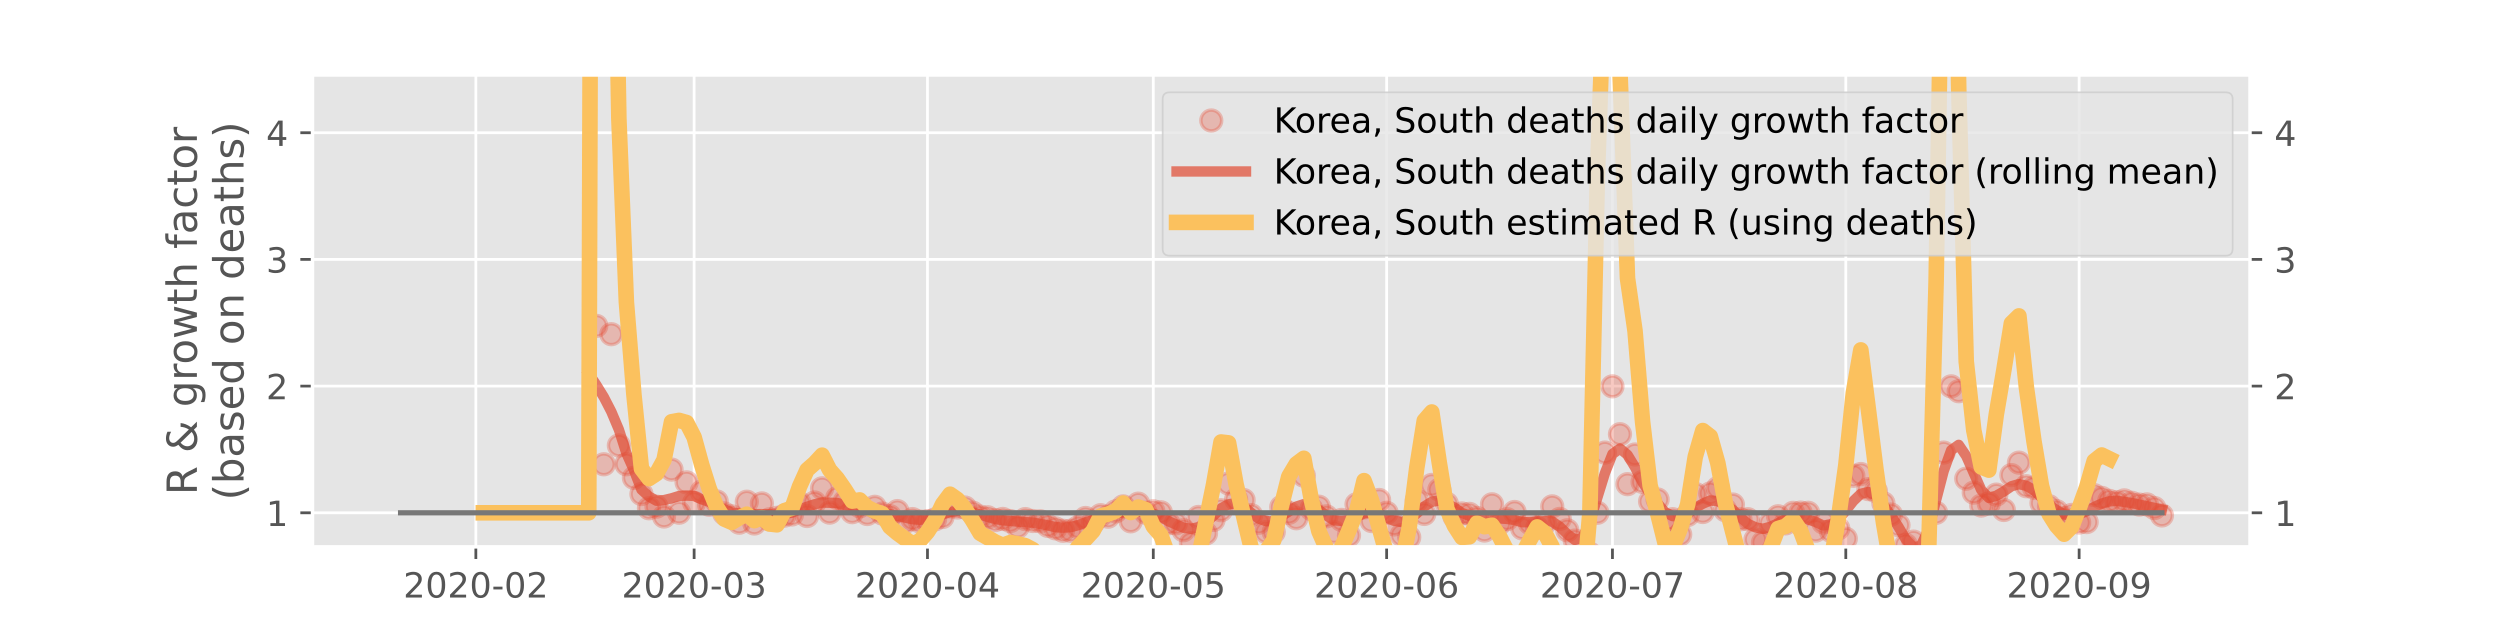 <?xml version="1.0" encoding="utf-8" standalone="no"?>
<!DOCTYPE svg PUBLIC "-//W3C//DTD SVG 1.1//EN"
  "http://www.w3.org/Graphics/SVG/1.1/DTD/svg11.dtd">
<!-- Created with matplotlib (https://matplotlib.org/) -->
<svg height="180pt" version="1.1" viewBox="0 0 720 180" width="720pt" xmlns="http://www.w3.org/2000/svg" xmlns:xlink="http://www.w3.org/1999/xlink">
 <defs>
  <style type="text/css">
*{stroke-linecap:butt;stroke-linejoin:round;}
  </style>
 </defs>
 <g id="figure_1">
  <g id="patch_1">
   <path d="M 0 180 
L 720 180 
L 720 0 
L 0 0 
z
" style="fill:#ffffff;"/>
  </g>
  <g id="axes_1">
   <g id="patch_2">
    <path d="M 90 157.5 
L 648 157.5 
L 648 21.6 
L 90 21.6 
z
" style="fill:#e5e5e5;"/>
   </g>
   <g id="matplotlib.axis_1">
    <g id="xtick_1">
     <g id="line2d_1">
      <path clip-path="url(#pcf17a0e820)" d="M 137.042 157.5 
L 137.042 21.6 
" style="fill:none;stroke:#ffffff;stroke-linecap:square;stroke-width:0.8;"/>
     </g>
     <g id="line2d_2">
      <defs>
       <path d="M 0 0 
L 0 3.5 
" id="m90719205bc" style="stroke:#555555;stroke-width:0.8;"/>
      </defs>
      <g>
       <use style="fill:#555555;stroke:#555555;stroke-width:0.8;" x="137.042" xlink:href="#m90719205bc" y="157.5"/>
      </g>
     </g>
     <g id="text_1">
      <!-- 2020-02 -->
      <defs>
       <path d="M 19.188 8.297 
L 53.609 8.297 
L 53.609 0 
L 7.328 0 
L 7.328 8.297 
Q 12.938 14.109 22.625 23.891 
Q 32.328 33.688 34.812 36.531 
Q 39.547 41.844 41.422 45.531 
Q 43.312 49.219 43.312 52.781 
Q 43.312 58.594 39.234 62.25 
Q 35.156 65.922 28.609 65.922 
Q 23.969 65.922 18.812 64.312 
Q 13.672 62.703 7.812 59.422 
L 7.812 69.391 
Q 13.766 71.781 18.938 73 
Q 24.125 74.219 28.422 74.219 
Q 39.75 74.219 46.484 68.547 
Q 53.219 62.891 53.219 53.422 
Q 53.219 48.922 51.531 44.891 
Q 49.859 40.875 45.406 35.406 
Q 44.188 33.984 37.641 27.219 
Q 31.109 20.453 19.188 8.297 
z
" id="DejaVuSans-50"/>
       <path d="M 31.781 66.406 
Q 24.172 66.406 20.328 58.906 
Q 16.5 51.422 16.5 36.375 
Q 16.5 21.391 20.328 13.891 
Q 24.172 6.391 31.781 6.391 
Q 39.453 6.391 43.281 13.891 
Q 47.125 21.391 47.125 36.375 
Q 47.125 51.422 43.281 58.906 
Q 39.453 66.406 31.781 66.406 
z
M 31.781 74.219 
Q 44.047 74.219 50.516 64.516 
Q 56.984 54.828 56.984 36.375 
Q 56.984 17.969 50.516 8.266 
Q 44.047 -1.422 31.781 -1.422 
Q 19.531 -1.422 13.062 8.266 
Q 6.594 17.969 6.594 36.375 
Q 6.594 54.828 13.062 64.516 
Q 19.531 74.219 31.781 74.219 
z
" id="DejaVuSans-48"/>
       <path d="M 4.891 31.391 
L 31.203 31.391 
L 31.203 23.391 
L 4.891 23.391 
z
" id="DejaVuSans-45"/>
      </defs>
      <g style="fill:#555555;" transform="translate(116.151 172.098)scale(0.1 -0.1)">
       <use xlink:href="#DejaVuSans-50"/>
       <use x="63.623" xlink:href="#DejaVuSans-48"/>
       <use x="127.246" xlink:href="#DejaVuSans-50"/>
       <use x="190.869" xlink:href="#DejaVuSans-48"/>
       <use x="254.492" xlink:href="#DejaVuSans-45"/>
       <use x="290.576" xlink:href="#DejaVuSans-48"/>
       <use x="354.199" xlink:href="#DejaVuSans-50"/>
      </g>
     </g>
    </g>
    <g id="xtick_2">
     <g id="line2d_3">
      <path clip-path="url(#pcf17a0e820)" d="M 199.909 157.5 
L 199.909 21.6 
" style="fill:none;stroke:#ffffff;stroke-linecap:square;stroke-width:0.8;"/>
     </g>
     <g id="line2d_4">
      <g>
       <use style="fill:#555555;stroke:#555555;stroke-width:0.8;" x="199.909" xlink:href="#m90719205bc" y="157.5"/>
      </g>
     </g>
     <g id="text_2">
      <!-- 2020-03 -->
      <defs>
       <path d="M 40.578 39.312 
Q 47.656 37.797 51.625 33 
Q 55.609 28.219 55.609 21.188 
Q 55.609 10.406 48.188 4.484 
Q 40.766 -1.422 27.094 -1.422 
Q 22.516 -1.422 17.656 -0.516 
Q 12.797 0.391 7.625 2.203 
L 7.625 11.719 
Q 11.719 9.328 16.594 8.109 
Q 21.484 6.891 26.812 6.891 
Q 36.078 6.891 40.938 10.547 
Q 45.797 14.203 45.797 21.188 
Q 45.797 27.641 41.281 31.266 
Q 36.766 34.906 28.719 34.906 
L 20.219 34.906 
L 20.219 43.016 
L 29.109 43.016 
Q 36.375 43.016 40.234 45.922 
Q 44.094 48.828 44.094 54.297 
Q 44.094 59.906 40.109 62.906 
Q 36.141 65.922 28.719 65.922 
Q 24.656 65.922 20.016 65.031 
Q 15.375 64.156 9.812 62.312 
L 9.812 71.094 
Q 15.438 72.656 20.344 73.438 
Q 25.25 74.219 29.594 74.219 
Q 40.828 74.219 47.359 69.109 
Q 53.906 64.016 53.906 55.328 
Q 53.906 49.266 50.438 45.094 
Q 46.969 40.922 40.578 39.312 
z
" id="DejaVuSans-51"/>
      </defs>
      <g style="fill:#555555;" transform="translate(179.018 172.098)scale(0.1 -0.1)">
       <use xlink:href="#DejaVuSans-50"/>
       <use x="63.623" xlink:href="#DejaVuSans-48"/>
       <use x="127.246" xlink:href="#DejaVuSans-50"/>
       <use x="190.869" xlink:href="#DejaVuSans-48"/>
       <use x="254.492" xlink:href="#DejaVuSans-45"/>
       <use x="290.576" xlink:href="#DejaVuSans-48"/>
       <use x="354.199" xlink:href="#DejaVuSans-51"/>
      </g>
     </g>
    </g>
    <g id="xtick_3">
     <g id="line2d_5">
      <path clip-path="url(#pcf17a0e820)" d="M 267.112 157.5 
L 267.112 21.6 
" style="fill:none;stroke:#ffffff;stroke-linecap:square;stroke-width:0.8;"/>
     </g>
     <g id="line2d_6">
      <g>
       <use style="fill:#555555;stroke:#555555;stroke-width:0.8;" x="267.112" xlink:href="#m90719205bc" y="157.5"/>
      </g>
     </g>
     <g id="text_3">
      <!-- 2020-04 -->
      <defs>
       <path d="M 37.797 64.312 
L 12.891 25.391 
L 37.797 25.391 
z
M 35.203 72.906 
L 47.609 72.906 
L 47.609 25.391 
L 58.016 25.391 
L 58.016 17.188 
L 47.609 17.188 
L 47.609 0 
L 37.797 0 
L 37.797 17.188 
L 4.891 17.188 
L 4.891 26.703 
z
" id="DejaVuSans-52"/>
      </defs>
      <g style="fill:#555555;" transform="translate(246.22 172.098)scale(0.1 -0.1)">
       <use xlink:href="#DejaVuSans-50"/>
       <use x="63.623" xlink:href="#DejaVuSans-48"/>
       <use x="127.246" xlink:href="#DejaVuSans-50"/>
       <use x="190.869" xlink:href="#DejaVuSans-48"/>
       <use x="254.492" xlink:href="#DejaVuSans-45"/>
       <use x="290.576" xlink:href="#DejaVuSans-48"/>
       <use x="354.199" xlink:href="#DejaVuSans-52"/>
      </g>
     </g>
    </g>
    <g id="xtick_4">
     <g id="line2d_7">
      <path clip-path="url(#pcf17a0e820)" d="M 332.147 157.5 
L 332.147 21.6 
" style="fill:none;stroke:#ffffff;stroke-linecap:square;stroke-width:0.8;"/>
     </g>
     <g id="line2d_8">
      <g>
       <use style="fill:#555555;stroke:#555555;stroke-width:0.8;" x="332.147" xlink:href="#m90719205bc" y="157.5"/>
      </g>
     </g>
     <g id="text_4">
      <!-- 2020-05 -->
      <defs>
       <path d="M 10.797 72.906 
L 49.516 72.906 
L 49.516 64.594 
L 19.828 64.594 
L 19.828 46.734 
Q 21.969 47.469 24.109 47.828 
Q 26.266 48.188 28.422 48.188 
Q 40.625 48.188 47.75 41.5 
Q 54.891 34.812 54.891 23.391 
Q 54.891 11.625 47.562 5.094 
Q 40.234 -1.422 26.906 -1.422 
Q 22.312 -1.422 17.547 -0.641 
Q 12.797 0.141 7.719 1.703 
L 7.719 11.625 
Q 12.109 9.234 16.797 8.062 
Q 21.484 6.891 26.703 6.891 
Q 35.156 6.891 40.078 11.328 
Q 45.016 15.766 45.016 23.391 
Q 45.016 31 40.078 35.438 
Q 35.156 39.891 26.703 39.891 
Q 22.75 39.891 18.812 39.016 
Q 14.891 38.141 10.797 36.281 
z
" id="DejaVuSans-53"/>
      </defs>
      <g style="fill:#555555;" transform="translate(311.255 172.098)scale(0.1 -0.1)">
       <use xlink:href="#DejaVuSans-50"/>
       <use x="63.623" xlink:href="#DejaVuSans-48"/>
       <use x="127.246" xlink:href="#DejaVuSans-50"/>
       <use x="190.869" xlink:href="#DejaVuSans-48"/>
       <use x="254.492" xlink:href="#DejaVuSans-45"/>
       <use x="290.576" xlink:href="#DejaVuSans-48"/>
       <use x="354.199" xlink:href="#DejaVuSans-53"/>
      </g>
     </g>
    </g>
    <g id="xtick_5">
     <g id="line2d_9">
      <path clip-path="url(#pcf17a0e820)" d="M 399.35 157.5 
L 399.35 21.6 
" style="fill:none;stroke:#ffffff;stroke-linecap:square;stroke-width:0.8;"/>
     </g>
     <g id="line2d_10">
      <g>
       <use style="fill:#555555;stroke:#555555;stroke-width:0.8;" x="399.35" xlink:href="#m90719205bc" y="157.5"/>
      </g>
     </g>
     <g id="text_5">
      <!-- 2020-06 -->
      <defs>
       <path d="M 33.016 40.375 
Q 26.375 40.375 22.484 35.828 
Q 18.609 31.297 18.609 23.391 
Q 18.609 15.531 22.484 10.953 
Q 26.375 6.391 33.016 6.391 
Q 39.656 6.391 43.531 10.953 
Q 47.406 15.531 47.406 23.391 
Q 47.406 31.297 43.531 35.828 
Q 39.656 40.375 33.016 40.375 
z
M 52.594 71.297 
L 52.594 62.312 
Q 48.875 64.062 45.094 64.984 
Q 41.312 65.922 37.594 65.922 
Q 27.828 65.922 22.672 59.328 
Q 17.531 52.734 16.797 39.406 
Q 19.672 43.656 24.016 45.922 
Q 28.375 48.188 33.594 48.188 
Q 44.578 48.188 50.953 41.516 
Q 57.328 34.859 57.328 23.391 
Q 57.328 12.156 50.688 5.359 
Q 44.047 -1.422 33.016 -1.422 
Q 20.359 -1.422 13.672 8.266 
Q 6.984 17.969 6.984 36.375 
Q 6.984 53.656 15.188 63.938 
Q 23.391 74.219 37.203 74.219 
Q 40.922 74.219 44.703 73.484 
Q 48.484 72.75 52.594 71.297 
z
" id="DejaVuSans-54"/>
      </defs>
      <g style="fill:#555555;" transform="translate(378.458 172.098)scale(0.1 -0.1)">
       <use xlink:href="#DejaVuSans-50"/>
       <use x="63.623" xlink:href="#DejaVuSans-48"/>
       <use x="127.246" xlink:href="#DejaVuSans-50"/>
       <use x="190.869" xlink:href="#DejaVuSans-48"/>
       <use x="254.492" xlink:href="#DejaVuSans-45"/>
       <use x="290.576" xlink:href="#DejaVuSans-48"/>
       <use x="354.199" xlink:href="#DejaVuSans-54"/>
      </g>
     </g>
    </g>
    <g id="xtick_6">
     <g id="line2d_11">
      <path clip-path="url(#pcf17a0e820)" d="M 464.385 157.5 
L 464.385 21.6 
" style="fill:none;stroke:#ffffff;stroke-linecap:square;stroke-width:0.8;"/>
     </g>
     <g id="line2d_12">
      <g>
       <use style="fill:#555555;stroke:#555555;stroke-width:0.8;" x="464.385" xlink:href="#m90719205bc" y="157.5"/>
      </g>
     </g>
     <g id="text_6">
      <!-- 2020-07 -->
      <defs>
       <path d="M 8.203 72.906 
L 55.078 72.906 
L 55.078 68.703 
L 28.609 0 
L 18.312 0 
L 43.219 64.594 
L 8.203 64.594 
z
" id="DejaVuSans-55"/>
      </defs>
      <g style="fill:#555555;" transform="translate(443.493 172.098)scale(0.1 -0.1)">
       <use xlink:href="#DejaVuSans-50"/>
       <use x="63.623" xlink:href="#DejaVuSans-48"/>
       <use x="127.246" xlink:href="#DejaVuSans-50"/>
       <use x="190.869" xlink:href="#DejaVuSans-48"/>
       <use x="254.492" xlink:href="#DejaVuSans-45"/>
       <use x="290.576" xlink:href="#DejaVuSans-48"/>
       <use x="354.199" xlink:href="#DejaVuSans-55"/>
      </g>
     </g>
    </g>
    <g id="xtick_7">
     <g id="line2d_13">
      <path clip-path="url(#pcf17a0e820)" d="M 531.587 157.5 
L 531.587 21.6 
" style="fill:none;stroke:#ffffff;stroke-linecap:square;stroke-width:0.8;"/>
     </g>
     <g id="line2d_14">
      <g>
       <use style="fill:#555555;stroke:#555555;stroke-width:0.8;" x="531.587" xlink:href="#m90719205bc" y="157.5"/>
      </g>
     </g>
     <g id="text_7">
      <!-- 2020-08 -->
      <defs>
       <path d="M 31.781 34.625 
Q 24.75 34.625 20.719 30.859 
Q 16.703 27.094 16.703 20.516 
Q 16.703 13.922 20.719 10.156 
Q 24.75 6.391 31.781 6.391 
Q 38.812 6.391 42.859 10.172 
Q 46.922 13.969 46.922 20.516 
Q 46.922 27.094 42.891 30.859 
Q 38.875 34.625 31.781 34.625 
z
M 21.922 38.812 
Q 15.578 40.375 12.031 44.719 
Q 8.5 49.078 8.5 55.328 
Q 8.5 64.062 14.719 69.141 
Q 20.953 74.219 31.781 74.219 
Q 42.672 74.219 48.875 69.141 
Q 55.078 64.062 55.078 55.328 
Q 55.078 49.078 51.531 44.719 
Q 48 40.375 41.703 38.812 
Q 48.828 37.156 52.797 32.312 
Q 56.781 27.484 56.781 20.516 
Q 56.781 9.906 50.312 4.234 
Q 43.844 -1.422 31.781 -1.422 
Q 19.734 -1.422 13.25 4.234 
Q 6.781 9.906 6.781 20.516 
Q 6.781 27.484 10.781 32.312 
Q 14.797 37.156 21.922 38.812 
z
M 18.312 54.391 
Q 18.312 48.734 21.844 45.562 
Q 25.391 42.391 31.781 42.391 
Q 38.141 42.391 41.719 45.562 
Q 45.312 48.734 45.312 54.391 
Q 45.312 60.062 41.719 63.234 
Q 38.141 66.406 31.781 66.406 
Q 25.391 66.406 21.844 63.234 
Q 18.312 60.062 18.312 54.391 
z
" id="DejaVuSans-56"/>
      </defs>
      <g style="fill:#555555;" transform="translate(510.696 172.098)scale(0.1 -0.1)">
       <use xlink:href="#DejaVuSans-50"/>
       <use x="63.623" xlink:href="#DejaVuSans-48"/>
       <use x="127.246" xlink:href="#DejaVuSans-50"/>
       <use x="190.869" xlink:href="#DejaVuSans-48"/>
       <use x="254.492" xlink:href="#DejaVuSans-45"/>
       <use x="290.576" xlink:href="#DejaVuSans-48"/>
       <use x="354.199" xlink:href="#DejaVuSans-56"/>
      </g>
     </g>
    </g>
    <g id="xtick_8">
     <g id="line2d_15">
      <path clip-path="url(#pcf17a0e820)" d="M 598.79 157.5 
L 598.79 21.6 
" style="fill:none;stroke:#ffffff;stroke-linecap:square;stroke-width:0.8;"/>
     </g>
     <g id="line2d_16">
      <g>
       <use style="fill:#555555;stroke:#555555;stroke-width:0.8;" x="598.79" xlink:href="#m90719205bc" y="157.5"/>
      </g>
     </g>
     <g id="text_8">
      <!-- 2020-09 -->
      <defs>
       <path d="M 10.984 1.516 
L 10.984 10.5 
Q 14.703 8.734 18.5 7.812 
Q 22.312 6.891 25.984 6.891 
Q 35.75 6.891 40.891 13.453 
Q 46.047 20.016 46.781 33.406 
Q 43.953 29.203 39.594 26.953 
Q 35.25 24.703 29.984 24.703 
Q 19.047 24.703 12.672 31.312 
Q 6.297 37.938 6.297 49.422 
Q 6.297 60.641 12.938 67.422 
Q 19.578 74.219 30.609 74.219 
Q 43.266 74.219 49.922 64.516 
Q 56.594 54.828 56.594 36.375 
Q 56.594 19.141 48.406 8.859 
Q 40.234 -1.422 26.422 -1.422 
Q 22.703 -1.422 18.891 -0.688 
Q 15.094 0.047 10.984 1.516 
z
M 30.609 32.422 
Q 37.25 32.422 41.125 36.953 
Q 45.016 41.5 45.016 49.422 
Q 45.016 57.281 41.125 61.844 
Q 37.25 66.406 30.609 66.406 
Q 23.969 66.406 20.094 61.844 
Q 16.219 57.281 16.219 49.422 
Q 16.219 41.5 20.094 36.953 
Q 23.969 32.422 30.609 32.422 
z
" id="DejaVuSans-57"/>
      </defs>
      <g style="fill:#555555;" transform="translate(577.899 172.098)scale(0.1 -0.1)">
       <use xlink:href="#DejaVuSans-50"/>
       <use x="63.623" xlink:href="#DejaVuSans-48"/>
       <use x="127.246" xlink:href="#DejaVuSans-50"/>
       <use x="190.869" xlink:href="#DejaVuSans-48"/>
       <use x="254.492" xlink:href="#DejaVuSans-45"/>
       <use x="290.576" xlink:href="#DejaVuSans-48"/>
       <use x="354.199" xlink:href="#DejaVuSans-57"/>
      </g>
     </g>
    </g>
   </g>
   <g id="matplotlib.axis_2">
    <g id="ytick_1">
     <g id="line2d_17">
      <path clip-path="url(#pcf17a0e820)" d="M 90 147.685 
L 648 147.685 
" style="fill:none;stroke:#ffffff;stroke-linecap:square;stroke-width:0.8;"/>
     </g>
     <g id="line2d_18">
      <defs>
       <path d="M 0 0 
L -3.5 0 
" id="m5617331aec" style="stroke:#555555;stroke-width:0.8;"/>
      </defs>
      <g>
       <use style="fill:#555555;stroke:#555555;stroke-width:0.8;" x="90" xlink:href="#m5617331aec" y="147.685"/>
      </g>
     </g>
     <g id="line2d_19">
      <defs>
       <path d="M 0 0 
L 3.5 0 
" id="m47e33ad8aa" style="stroke:#555555;stroke-width:0.8;"/>
      </defs>
      <g>
       <use style="fill:#555555;stroke:#555555;stroke-width:0.8;" x="648" xlink:href="#m47e33ad8aa" y="147.685"/>
      </g>
     </g>
     <g id="text_9">
      <!-- 1 -->
      <defs>
       <path d="M 12.406 8.297 
L 28.516 8.297 
L 28.516 63.922 
L 10.984 60.406 
L 10.984 69.391 
L 28.422 72.906 
L 38.281 72.906 
L 38.281 8.297 
L 54.391 8.297 
L 54.391 0 
L 12.406 0 
z
" id="DejaVuSans-49"/>
      </defs>
      <g style="fill:#555555;" transform="translate(76.638 151.485)scale(0.1 -0.1)">
       <use xlink:href="#DejaVuSans-49"/>
      </g>
     </g>
     <g id="text_10">
      <!-- 1 -->
      <g style="fill:#555555;" transform="translate(655 151.485)scale(0.1 -0.1)">
       <use xlink:href="#DejaVuSans-49"/>
      </g>
     </g>
    </g>
    <g id="ytick_2">
     <g id="line2d_20">
      <path clip-path="url(#pcf17a0e820)" d="M 90 111.197 
L 648 111.197 
" style="fill:none;stroke:#ffffff;stroke-linecap:square;stroke-width:0.8;"/>
     </g>
     <g id="line2d_21">
      <g>
       <use style="fill:#555555;stroke:#555555;stroke-width:0.8;" x="90" xlink:href="#m5617331aec" y="111.197"/>
      </g>
     </g>
     <g id="line2d_22">
      <g>
       <use style="fill:#555555;stroke:#555555;stroke-width:0.8;" x="648" xlink:href="#m47e33ad8aa" y="111.197"/>
      </g>
     </g>
     <g id="text_11">
      <!-- 2 -->
      <g style="fill:#555555;" transform="translate(76.638 114.996)scale(0.1 -0.1)">
       <use xlink:href="#DejaVuSans-50"/>
      </g>
     </g>
     <g id="text_12">
      <!-- 2 -->
      <g style="fill:#555555;" transform="translate(655 114.996)scale(0.1 -0.1)">
       <use xlink:href="#DejaVuSans-50"/>
      </g>
     </g>
    </g>
    <g id="ytick_3">
     <g id="line2d_23">
      <path clip-path="url(#pcf17a0e820)" d="M 90 74.709 
L 648 74.709 
" style="fill:none;stroke:#ffffff;stroke-linecap:square;stroke-width:0.8;"/>
     </g>
     <g id="line2d_24">
      <g>
       <use style="fill:#555555;stroke:#555555;stroke-width:0.8;" x="90" xlink:href="#m5617331aec" y="74.709"/>
      </g>
     </g>
     <g id="line2d_25">
      <g>
       <use style="fill:#555555;stroke:#555555;stroke-width:0.8;" x="648" xlink:href="#m47e33ad8aa" y="74.709"/>
      </g>
     </g>
     <g id="text_13">
      <!-- 3 -->
      <g style="fill:#555555;" transform="translate(76.638 78.508)scale(0.1 -0.1)">
       <use xlink:href="#DejaVuSans-51"/>
      </g>
     </g>
     <g id="text_14">
      <!-- 3 -->
      <g style="fill:#555555;" transform="translate(655 78.508)scale(0.1 -0.1)">
       <use xlink:href="#DejaVuSans-51"/>
      </g>
     </g>
    </g>
    <g id="ytick_4">
     <g id="line2d_26">
      <path clip-path="url(#pcf17a0e820)" d="M 90 38.221 
L 648 38.221 
" style="fill:none;stroke:#ffffff;stroke-linecap:square;stroke-width:0.8;"/>
     </g>
     <g id="line2d_27">
      <g>
       <use style="fill:#555555;stroke:#555555;stroke-width:0.8;" x="90" xlink:href="#m5617331aec" y="38.221"/>
      </g>
     </g>
     <g id="line2d_28">
      <g>
       <use style="fill:#555555;stroke:#555555;stroke-width:0.8;" x="648" xlink:href="#m47e33ad8aa" y="38.221"/>
      </g>
     </g>
     <g id="text_15">
      <!-- 4 -->
      <g style="fill:#555555;" transform="translate(76.638 42.02)scale(0.1 -0.1)">
       <use xlink:href="#DejaVuSans-52"/>
      </g>
     </g>
     <g id="text_16">
      <!-- 4 -->
      <g style="fill:#555555;" transform="translate(655 42.02)scale(0.1 -0.1)">
       <use xlink:href="#DejaVuSans-52"/>
      </g>
     </g>
    </g>
    <g id="text_17">
     <!-- R &amp; growth factor -->
     <defs>
      <path d="M 44.391 34.188 
Q 47.562 33.109 50.562 29.594 
Q 53.562 26.078 56.594 19.922 
L 66.609 0 
L 56 0 
L 46.688 18.703 
Q 43.062 26.031 39.672 28.422 
Q 36.281 30.812 30.422 30.812 
L 19.672 30.812 
L 19.672 0 
L 9.812 0 
L 9.812 72.906 
L 32.078 72.906 
Q 44.578 72.906 50.734 67.672 
Q 56.891 62.453 56.891 51.906 
Q 56.891 45.016 53.688 40.469 
Q 50.484 35.938 44.391 34.188 
z
M 19.672 64.797 
L 19.672 38.922 
L 32.078 38.922 
Q 39.203 38.922 42.844 42.219 
Q 46.484 45.516 46.484 51.906 
Q 46.484 58.297 42.844 61.547 
Q 39.203 64.797 32.078 64.797 
z
" id="DejaVuSans-82"/>
      <path id="DejaVuSans-32"/>
      <path d="M 24.312 39.203 
Q 19.875 35.25 17.797 31.312 
Q 15.719 27.391 15.719 23.094 
Q 15.719 15.969 20.891 11.234 
Q 26.078 6.5 33.891 6.5 
Q 38.531 6.5 42.578 8.031 
Q 46.625 9.578 50.203 12.703 
z
M 31.203 44.672 
L 56 19.281 
Q 58.891 23.641 60.5 28.594 
Q 62.109 33.547 62.406 39.109 
L 71.484 39.109 
Q 70.906 32.672 68.359 26.359 
Q 65.828 20.062 61.281 13.922 
L 74.906 0 
L 62.594 0 
L 55.609 7.172 
Q 50.531 2.828 44.969 0.703 
Q 39.406 -1.422 33.016 -1.422 
Q 21.234 -1.422 13.766 5.297 
Q 6.297 12.016 6.297 22.516 
Q 6.297 28.766 9.562 34.25 
Q 12.844 39.75 19.391 44.578 
Q 17.047 47.656 15.812 50.703 
Q 14.594 53.766 14.594 56.688 
Q 14.594 64.594 20.016 69.406 
Q 25.438 74.219 34.422 74.219 
Q 38.484 74.219 42.5 73.344 
Q 46.531 72.469 50.688 70.703 
L 50.688 61.812 
Q 46.438 64.109 42.578 65.297 
Q 38.719 66.5 35.406 66.5 
Q 30.281 66.5 27.078 63.781 
Q 23.875 61.078 23.875 56.781 
Q 23.875 54.297 25.312 51.781 
Q 26.766 49.266 31.203 44.672 
z
" id="DejaVuSans-38"/>
      <path d="M 45.406 27.984 
Q 45.406 37.75 41.375 43.109 
Q 37.359 48.484 30.078 48.484 
Q 22.859 48.484 18.828 43.109 
Q 14.797 37.75 14.797 27.984 
Q 14.797 18.266 18.828 12.891 
Q 22.859 7.516 30.078 7.516 
Q 37.359 7.516 41.375 12.891 
Q 45.406 18.266 45.406 27.984 
z
M 54.391 6.781 
Q 54.391 -7.172 48.188 -13.984 
Q 42 -20.797 29.203 -20.797 
Q 24.469 -20.797 20.266 -20.094 
Q 16.062 -19.391 12.109 -17.922 
L 12.109 -9.188 
Q 16.062 -11.328 19.922 -12.344 
Q 23.781 -13.375 27.781 -13.375 
Q 36.625 -13.375 41.016 -8.766 
Q 45.406 -4.156 45.406 5.172 
L 45.406 9.625 
Q 42.625 4.781 38.281 2.391 
Q 33.938 0 27.875 0 
Q 17.828 0 11.672 7.656 
Q 5.516 15.328 5.516 27.984 
Q 5.516 40.672 11.672 48.328 
Q 17.828 56 27.875 56 
Q 33.938 56 38.281 53.609 
Q 42.625 51.219 45.406 46.391 
L 45.406 54.688 
L 54.391 54.688 
z
" id="DejaVuSans-103"/>
      <path d="M 41.109 46.297 
Q 39.594 47.172 37.812 47.578 
Q 36.031 48 33.891 48 
Q 26.266 48 22.188 43.047 
Q 18.109 38.094 18.109 28.812 
L 18.109 0 
L 9.078 0 
L 9.078 54.688 
L 18.109 54.688 
L 18.109 46.188 
Q 20.953 51.172 25.484 53.578 
Q 30.031 56 36.531 56 
Q 37.453 56 38.578 55.875 
Q 39.703 55.766 41.062 55.516 
z
" id="DejaVuSans-114"/>
      <path d="M 30.609 48.391 
Q 23.391 48.391 19.188 42.75 
Q 14.984 37.109 14.984 27.297 
Q 14.984 17.484 19.156 11.844 
Q 23.344 6.203 30.609 6.203 
Q 37.797 6.203 41.984 11.859 
Q 46.188 17.531 46.188 27.297 
Q 46.188 37.016 41.984 42.703 
Q 37.797 48.391 30.609 48.391 
z
M 30.609 56 
Q 42.328 56 49.016 48.375 
Q 55.719 40.766 55.719 27.297 
Q 55.719 13.875 49.016 6.219 
Q 42.328 -1.422 30.609 -1.422 
Q 18.844 -1.422 12.172 6.219 
Q 5.516 13.875 5.516 27.297 
Q 5.516 40.766 12.172 48.375 
Q 18.844 56 30.609 56 
z
" id="DejaVuSans-111"/>
      <path d="M 4.203 54.688 
L 13.188 54.688 
L 24.422 12.016 
L 35.594 54.688 
L 46.188 54.688 
L 57.422 12.016 
L 68.609 54.688 
L 77.594 54.688 
L 63.281 0 
L 52.688 0 
L 40.922 44.828 
L 29.109 0 
L 18.5 0 
z
" id="DejaVuSans-119"/>
      <path d="M 18.312 70.219 
L 18.312 54.688 
L 36.812 54.688 
L 36.812 47.703 
L 18.312 47.703 
L 18.312 18.016 
Q 18.312 11.328 20.141 9.422 
Q 21.969 7.516 27.594 7.516 
L 36.812 7.516 
L 36.812 0 
L 27.594 0 
Q 17.188 0 13.234 3.875 
Q 9.281 7.766 9.281 18.016 
L 9.281 47.703 
L 2.688 47.703 
L 2.688 54.688 
L 9.281 54.688 
L 9.281 70.219 
z
" id="DejaVuSans-116"/>
      <path d="M 54.891 33.016 
L 54.891 0 
L 45.906 0 
L 45.906 32.719 
Q 45.906 40.484 42.875 44.328 
Q 39.844 48.188 33.797 48.188 
Q 26.516 48.188 22.312 43.547 
Q 18.109 38.922 18.109 30.906 
L 18.109 0 
L 9.078 0 
L 9.078 75.984 
L 18.109 75.984 
L 18.109 46.188 
Q 21.344 51.125 25.703 53.562 
Q 30.078 56 35.797 56 
Q 45.219 56 50.047 50.172 
Q 54.891 44.344 54.891 33.016 
z
" id="DejaVuSans-104"/>
      <path d="M 37.109 75.984 
L 37.109 68.5 
L 28.516 68.5 
Q 23.688 68.5 21.797 66.547 
Q 19.922 64.594 19.922 59.516 
L 19.922 54.688 
L 34.719 54.688 
L 34.719 47.703 
L 19.922 47.703 
L 19.922 0 
L 10.891 0 
L 10.891 47.703 
L 2.297 47.703 
L 2.297 54.688 
L 10.891 54.688 
L 10.891 58.5 
Q 10.891 67.625 15.141 71.797 
Q 19.391 75.984 28.609 75.984 
z
" id="DejaVuSans-102"/>
      <path d="M 34.281 27.484 
Q 23.391 27.484 19.188 25 
Q 14.984 22.516 14.984 16.5 
Q 14.984 11.719 18.141 8.906 
Q 21.297 6.109 26.703 6.109 
Q 34.188 6.109 38.703 11.406 
Q 43.219 16.703 43.219 25.484 
L 43.219 27.484 
z
M 52.203 31.203 
L 52.203 0 
L 43.219 0 
L 43.219 8.297 
Q 40.141 3.328 35.547 0.953 
Q 30.953 -1.422 24.312 -1.422 
Q 15.922 -1.422 10.953 3.297 
Q 6 8.016 6 15.922 
Q 6 25.141 12.172 29.828 
Q 18.359 34.516 30.609 34.516 
L 43.219 34.516 
L 43.219 35.406 
Q 43.219 41.609 39.141 45 
Q 35.062 48.391 27.688 48.391 
Q 23 48.391 18.547 47.266 
Q 14.109 46.141 10.016 43.891 
L 10.016 52.203 
Q 14.938 54.109 19.578 55.047 
Q 24.219 56 28.609 56 
Q 40.484 56 46.344 49.844 
Q 52.203 43.703 52.203 31.203 
z
" id="DejaVuSans-97"/>
      <path d="M 48.781 52.594 
L 48.781 44.188 
Q 44.969 46.297 41.141 47.344 
Q 37.312 48.391 33.406 48.391 
Q 24.656 48.391 19.812 42.844 
Q 14.984 37.312 14.984 27.297 
Q 14.984 17.281 19.812 11.734 
Q 24.656 6.203 33.406 6.203 
Q 37.312 6.203 41.141 7.25 
Q 44.969 8.297 48.781 10.406 
L 48.781 2.094 
Q 45.016 0.344 40.984 -0.531 
Q 36.969 -1.422 32.422 -1.422 
Q 20.062 -1.422 12.781 6.344 
Q 5.516 14.109 5.516 27.297 
Q 5.516 40.672 12.859 48.328 
Q 20.219 56 33.016 56 
Q 37.156 56 41.109 55.141 
Q 45.062 54.297 48.781 52.594 
z
" id="DejaVuSans-99"/>
     </defs>
     <g style="fill:#555555;" transform="translate(56.705 142.57)rotate(-90)scale(0.12 -0.12)">
      <use xlink:href="#DejaVuSans-82"/>
      <use x="69.482" xlink:href="#DejaVuSans-32"/>
      <use x="101.27" xlink:href="#DejaVuSans-38"/>
      <use x="179.248" xlink:href="#DejaVuSans-32"/>
      <use x="211.035" xlink:href="#DejaVuSans-103"/>
      <use x="274.512" xlink:href="#DejaVuSans-114"/>
      <use x="313.375" xlink:href="#DejaVuSans-111"/>
      <use x="374.557" xlink:href="#DejaVuSans-119"/>
      <use x="456.344" xlink:href="#DejaVuSans-116"/>
      <use x="495.553" xlink:href="#DejaVuSans-104"/>
      <use x="558.932" xlink:href="#DejaVuSans-32"/>
      <use x="590.719" xlink:href="#DejaVuSans-102"/>
      <use x="625.924" xlink:href="#DejaVuSans-97"/>
      <use x="687.203" xlink:href="#DejaVuSans-99"/>
      <use x="742.184" xlink:href="#DejaVuSans-116"/>
      <use x="781.393" xlink:href="#DejaVuSans-111"/>
      <use x="842.574" xlink:href="#DejaVuSans-114"/>
     </g>
     <!-- (based on deaths) -->
     <defs>
      <path d="M 31 75.875 
Q 24.469 64.656 21.281 53.656 
Q 18.109 42.672 18.109 31.391 
Q 18.109 20.125 21.312 9.062 
Q 24.516 -2 31 -13.188 
L 23.188 -13.188 
Q 15.875 -1.703 12.234 9.375 
Q 8.594 20.453 8.594 31.391 
Q 8.594 42.281 12.203 53.312 
Q 15.828 64.359 23.188 75.875 
z
" id="DejaVuSans-40"/>
      <path d="M 48.688 27.297 
Q 48.688 37.203 44.609 42.844 
Q 40.531 48.484 33.406 48.484 
Q 26.266 48.484 22.188 42.844 
Q 18.109 37.203 18.109 27.297 
Q 18.109 17.391 22.188 11.75 
Q 26.266 6.109 33.406 6.109 
Q 40.531 6.109 44.609 11.75 
Q 48.688 17.391 48.688 27.297 
z
M 18.109 46.391 
Q 20.953 51.266 25.266 53.625 
Q 29.594 56 35.594 56 
Q 45.562 56 51.781 48.094 
Q 58.016 40.188 58.016 27.297 
Q 58.016 14.406 51.781 6.484 
Q 45.562 -1.422 35.594 -1.422 
Q 29.594 -1.422 25.266 0.953 
Q 20.953 3.328 18.109 8.203 
L 18.109 0 
L 9.078 0 
L 9.078 75.984 
L 18.109 75.984 
z
" id="DejaVuSans-98"/>
      <path d="M 44.281 53.078 
L 44.281 44.578 
Q 40.484 46.531 36.375 47.5 
Q 32.281 48.484 27.875 48.484 
Q 21.188 48.484 17.844 46.438 
Q 14.5 44.391 14.5 40.281 
Q 14.5 37.156 16.891 35.375 
Q 19.281 33.594 26.516 31.984 
L 29.594 31.297 
Q 39.156 29.25 43.188 25.516 
Q 47.219 21.781 47.219 15.094 
Q 47.219 7.469 41.188 3.016 
Q 35.156 -1.422 24.609 -1.422 
Q 20.219 -1.422 15.453 -0.562 
Q 10.688 0.297 5.422 2 
L 5.422 11.281 
Q 10.406 8.688 15.234 7.391 
Q 20.062 6.109 24.812 6.109 
Q 31.156 6.109 34.562 8.281 
Q 37.984 10.453 37.984 14.406 
Q 37.984 18.062 35.516 20.016 
Q 33.062 21.969 24.703 23.781 
L 21.578 24.516 
Q 13.234 26.266 9.516 29.906 
Q 5.812 33.547 5.812 39.891 
Q 5.812 47.609 11.281 51.797 
Q 16.75 56 26.812 56 
Q 31.781 56 36.172 55.266 
Q 40.578 54.547 44.281 53.078 
z
" id="DejaVuSans-115"/>
      <path d="M 56.203 29.594 
L 56.203 25.203 
L 14.891 25.203 
Q 15.484 15.922 20.484 11.062 
Q 25.484 6.203 34.422 6.203 
Q 39.594 6.203 44.453 7.469 
Q 49.312 8.734 54.109 11.281 
L 54.109 2.781 
Q 49.266 0.734 44.188 -0.344 
Q 39.109 -1.422 33.891 -1.422 
Q 20.797 -1.422 13.156 6.188 
Q 5.516 13.812 5.516 26.812 
Q 5.516 40.234 12.766 48.109 
Q 20.016 56 32.328 56 
Q 43.359 56 49.781 48.891 
Q 56.203 41.797 56.203 29.594 
z
M 47.219 32.234 
Q 47.125 39.594 43.094 43.984 
Q 39.062 48.391 32.422 48.391 
Q 24.906 48.391 20.391 44.141 
Q 15.875 39.891 15.188 32.172 
z
" id="DejaVuSans-101"/>
      <path d="M 45.406 46.391 
L 45.406 75.984 
L 54.391 75.984 
L 54.391 0 
L 45.406 0 
L 45.406 8.203 
Q 42.578 3.328 38.25 0.953 
Q 33.938 -1.422 27.875 -1.422 
Q 17.969 -1.422 11.734 6.484 
Q 5.516 14.406 5.516 27.297 
Q 5.516 40.188 11.734 48.094 
Q 17.969 56 27.875 56 
Q 33.938 56 38.25 53.625 
Q 42.578 51.266 45.406 46.391 
z
M 14.797 27.297 
Q 14.797 17.391 18.875 11.75 
Q 22.953 6.109 30.078 6.109 
Q 37.203 6.109 41.297 11.75 
Q 45.406 17.391 45.406 27.297 
Q 45.406 37.203 41.297 42.844 
Q 37.203 48.484 30.078 48.484 
Q 22.953 48.484 18.875 42.844 
Q 14.797 37.203 14.797 27.297 
z
" id="DejaVuSans-100"/>
      <path d="M 54.891 33.016 
L 54.891 0 
L 45.906 0 
L 45.906 32.719 
Q 45.906 40.484 42.875 44.328 
Q 39.844 48.188 33.797 48.188 
Q 26.516 48.188 22.312 43.547 
Q 18.109 38.922 18.109 30.906 
L 18.109 0 
L 9.078 0 
L 9.078 54.688 
L 18.109 54.688 
L 18.109 46.188 
Q 21.344 51.125 25.703 53.562 
Q 30.078 56 35.797 56 
Q 45.219 56 50.047 50.172 
Q 54.891 44.344 54.891 33.016 
z
" id="DejaVuSans-110"/>
      <path d="M 8.016 75.875 
L 15.828 75.875 
Q 23.141 64.359 26.781 53.312 
Q 30.422 42.281 30.422 31.391 
Q 30.422 20.453 26.781 9.375 
Q 23.141 -1.703 15.828 -13.188 
L 8.016 -13.188 
Q 14.5 -2 17.703 9.062 
Q 20.906 20.125 20.906 31.391 
Q 20.906 42.672 17.703 53.656 
Q 14.5 64.656 8.016 75.875 
z
" id="DejaVuSans-41"/>
     </defs>
     <g style="fill:#555555;" transform="translate(70.142 144.09)rotate(-90)scale(0.12 -0.12)">
      <use xlink:href="#DejaVuSans-40"/>
      <use x="39.014" xlink:href="#DejaVuSans-98"/>
      <use x="102.49" xlink:href="#DejaVuSans-97"/>
      <use x="163.77" xlink:href="#DejaVuSans-115"/>
      <use x="215.869" xlink:href="#DejaVuSans-101"/>
      <use x="277.393" xlink:href="#DejaVuSans-100"/>
      <use x="340.869" xlink:href="#DejaVuSans-32"/>
      <use x="372.656" xlink:href="#DejaVuSans-111"/>
      <use x="433.838" xlink:href="#DejaVuSans-110"/>
      <use x="497.217" xlink:href="#DejaVuSans-32"/>
      <use x="529.004" xlink:href="#DejaVuSans-100"/>
      <use x="592.48" xlink:href="#DejaVuSans-101"/>
      <use x="654.004" xlink:href="#DejaVuSans-97"/>
      <use x="715.283" xlink:href="#DejaVuSans-116"/>
      <use x="754.492" xlink:href="#DejaVuSans-104"/>
      <use x="817.871" xlink:href="#DejaVuSans-115"/>
      <use x="869.971" xlink:href="#DejaVuSans-41"/>
     </g>
    </g>
   </g>
   <g id="line2d_29">
    <defs>
     <path d="M 0 3 
C 0.796 3 1.559 2.684 2.121 2.121 
C 2.684 1.559 3 0.796 3 0 
C 3 -0.796 2.684 -1.559 2.121 -2.121 
C 1.559 -2.684 0.796 -3 0 -3 
C -0.796 -3 -1.559 -2.684 -2.121 -2.121 
C -2.684 -1.559 -3 -0.796 -3 0 
C -3 0.796 -2.684 1.559 -2.121 2.121 
C -1.559 2.684 -0.796 3 0 3 
z
" id="m62848840b2" style="stroke:#e24a33;stroke-opacity:0.3;"/>
    </defs>
    <g clip-path="url(#pcf17a0e820)">
     <use style="fill:#e24a33;fill-opacity:0.3;stroke:#e24a33;stroke-opacity:0.3;" x="171.727" xlink:href="#m62848840b2" y="93.853"/>
     <use style="fill:#e24a33;fill-opacity:0.3;stroke:#e24a33;stroke-opacity:0.3;" x="173.895" xlink:href="#m62848840b2" y="133.715"/>
     <use style="fill:#e24a33;fill-opacity:0.3;stroke:#e24a33;stroke-opacity:0.3;" x="176.063" xlink:href="#m62848840b2" y="96.247"/>
     <use style="fill:#e24a33;fill-opacity:0.3;stroke:#e24a33;stroke-opacity:0.3;" x="178.231" xlink:href="#m62848840b2" y="128.284"/>
     <use style="fill:#e24a33;fill-opacity:0.3;stroke:#e24a33;stroke-opacity:0.3;" x="180.399" xlink:href="#m62848840b2" y="133.707"/>
     <use style="fill:#e24a33;fill-opacity:0.3;stroke:#e24a33;stroke-opacity:0.3;" x="182.566" xlink:href="#m62848840b2" y="137.613"/>
     <use style="fill:#e24a33;fill-opacity:0.3;stroke:#e24a33;stroke-opacity:0.3;" x="184.734" xlink:href="#m62848840b2" y="142.282"/>
     <use style="fill:#e24a33;fill-opacity:0.3;stroke:#e24a33;stroke-opacity:0.3;" x="186.902" xlink:href="#m62848840b2" y="146.38"/>
     <use style="fill:#e24a33;fill-opacity:0.3;stroke:#e24a33;stroke-opacity:0.3;" x="189.07" xlink:href="#m62848840b2" y="145.91"/>
     <use style="fill:#e24a33;fill-opacity:0.3;stroke:#e24a33;stroke-opacity:0.3;" x="191.238" xlink:href="#m62848840b2" y="148.757"/>
     <use style="fill:#e24a33;fill-opacity:0.3;stroke:#e24a33;stroke-opacity:0.3;" x="193.406" xlink:href="#m62848840b2" y="135.237"/>
     <use style="fill:#e24a33;fill-opacity:0.3;stroke:#e24a33;stroke-opacity:0.3;" x="195.573" xlink:href="#m62848840b2" y="147.658"/>
     <use style="fill:#e24a33;fill-opacity:0.3;stroke:#e24a33;stroke-opacity:0.3;" x="197.741" xlink:href="#m62848840b2" y="138.927"/>
     <use style="fill:#e24a33;fill-opacity:0.3;stroke:#e24a33;stroke-opacity:0.3;" x="199.909" xlink:href="#m62848840b2" y="144.821"/>
     <use style="fill:#e24a33;fill-opacity:0.3;stroke:#e24a33;stroke-opacity:0.3;" x="202.077" xlink:href="#m62848840b2" y="141.596"/>
     <use style="fill:#e24a33;fill-opacity:0.3;stroke:#e24a33;stroke-opacity:0.3;" x="204.245" xlink:href="#m62848840b2" y="145.372"/>
     <use style="fill:#e24a33;fill-opacity:0.3;stroke:#e24a33;stroke-opacity:0.3;" x="206.413" xlink:href="#m62848840b2" y="144.412"/>
     <use style="fill:#e24a33;fill-opacity:0.3;stroke:#e24a33;stroke-opacity:0.3;" x="208.58" xlink:href="#m62848840b2" y="147.865"/>
     <use style="fill:#e24a33;fill-opacity:0.3;stroke:#e24a33;stroke-opacity:0.3;" x="210.748" xlink:href="#m62848840b2" y="148.701"/>
     <use style="fill:#e24a33;fill-opacity:0.3;stroke:#e24a33;stroke-opacity:0.3;" x="212.916" xlink:href="#m62848840b2" y="150.537"/>
     <use style="fill:#e24a33;fill-opacity:0.3;stroke:#e24a33;stroke-opacity:0.3;" x="215.084" xlink:href="#m62848840b2" y="144.494"/>
     <use style="fill:#e24a33;fill-opacity:0.3;stroke:#e24a33;stroke-opacity:0.3;" x="217.252" xlink:href="#m62848840b2" y="150.768"/>
     <use style="fill:#e24a33;fill-opacity:0.3;stroke:#e24a33;stroke-opacity:0.3;" x="219.42" xlink:href="#m62848840b2" y="144.988"/>
     <use style="fill:#e24a33;fill-opacity:0.3;stroke:#e24a33;stroke-opacity:0.3;" x="221.587" xlink:href="#m62848840b2" y="149.564"/>
     <use style="fill:#e24a33;fill-opacity:0.3;stroke:#e24a33;stroke-opacity:0.3;" x="223.755" xlink:href="#m62848840b2" y="149.14"/>
     <use style="fill:#e24a33;fill-opacity:0.3;stroke:#e24a33;stroke-opacity:0.3;" x="225.923" xlink:href="#m62848840b2" y="148.5"/>
     <use style="fill:#e24a33;fill-opacity:0.3;stroke:#e24a33;stroke-opacity:0.3;" x="228.091" xlink:href="#m62848840b2" y="148.164"/>
     <use style="fill:#e24a33;fill-opacity:0.3;stroke:#e24a33;stroke-opacity:0.3;" x="230.259" xlink:href="#m62848840b2" y="144.907"/>
     <use style="fill:#e24a33;fill-opacity:0.3;stroke:#e24a33;stroke-opacity:0.3;" x="232.427" xlink:href="#m62848840b2" y="148.613"/>
     <use style="fill:#e24a33;fill-opacity:0.3;stroke:#e24a33;stroke-opacity:0.3;" x="234.594" xlink:href="#m62848840b2" y="144.715"/>
     <use style="fill:#e24a33;fill-opacity:0.3;stroke:#e24a33;stroke-opacity:0.3;" x="236.762" xlink:href="#m62848840b2" y="140.635"/>
     <use style="fill:#e24a33;fill-opacity:0.3;stroke:#e24a33;stroke-opacity:0.3;" x="238.93" xlink:href="#m62848840b2" y="147.638"/>
     <use style="fill:#e24a33;fill-opacity:0.3;stroke:#e24a33;stroke-opacity:0.3;" x="241.098" xlink:href="#m62848840b2" y="143.438"/>
     <use style="fill:#e24a33;fill-opacity:0.3;stroke:#e24a33;stroke-opacity:0.3;" x="243.266" xlink:href="#m62848840b2" y="144.446"/>
     <use style="fill:#e24a33;fill-opacity:0.3;stroke:#e24a33;stroke-opacity:0.3;" x="245.434" xlink:href="#m62848840b2" y="147.507"/>
     <use style="fill:#e24a33;fill-opacity:0.3;stroke:#e24a33;stroke-opacity:0.3;" x="247.601" xlink:href="#m62848840b2" y="145.823"/>
     <use style="fill:#e24a33;fill-opacity:0.3;stroke:#e24a33;stroke-opacity:0.3;" x="249.769" xlink:href="#m62848840b2" y="148.036"/>
     <use style="fill:#e24a33;fill-opacity:0.3;stroke:#e24a33;stroke-opacity:0.3;" x="251.937" xlink:href="#m62848840b2" y="145.959"/>
     <use style="fill:#e24a33;fill-opacity:0.3;stroke:#e24a33;stroke-opacity:0.3;" x="254.105" xlink:href="#m62848840b2" y="147.906"/>
     <use style="fill:#e24a33;fill-opacity:0.3;stroke:#e24a33;stroke-opacity:0.3;" x="256.273" xlink:href="#m62848840b2" y="148.641"/>
     <use style="fill:#e24a33;fill-opacity:0.3;stroke:#e24a33;stroke-opacity:0.3;" x="258.441" xlink:href="#m62848840b2" y="147.195"/>
     <use style="fill:#e24a33;fill-opacity:0.3;stroke:#e24a33;stroke-opacity:0.3;" x="260.608" xlink:href="#m62848840b2" y="150.393"/>
     <use style="fill:#e24a33;fill-opacity:0.3;stroke:#e24a33;stroke-opacity:0.3;" x="262.776" xlink:href="#m62848840b2" y="149.492"/>
     <use style="fill:#e24a33;fill-opacity:0.3;stroke:#e24a33;stroke-opacity:0.3;" x="264.944" xlink:href="#m62848840b2" y="150.215"/>
     <use style="fill:#e24a33;fill-opacity:0.3;stroke:#e24a33;stroke-opacity:0.3;" x="267.112" xlink:href="#m62848840b2" y="150.073"/>
     <use style="fill:#e24a33;fill-opacity:0.3;stroke:#e24a33;stroke-opacity:0.3;" x="269.28" xlink:href="#m62848840b2" y="149.591"/>
     <use style="fill:#e24a33;fill-opacity:0.3;stroke:#e24a33;stroke-opacity:0.3;" x="271.448" xlink:href="#m62848840b2" y="148.902"/>
     <use style="fill:#e24a33;fill-opacity:0.3;stroke:#e24a33;stroke-opacity:0.3;" x="273.615" xlink:href="#m62848840b2" y="145.867"/>
     <use style="fill:#e24a33;fill-opacity:0.3;stroke:#e24a33;stroke-opacity:0.3;" x="275.783" xlink:href="#m62848840b2" y="146.15"/>
     <use style="fill:#e24a33;fill-opacity:0.3;stroke:#e24a33;stroke-opacity:0.3;" x="277.951" xlink:href="#m62848840b2" y="146.176"/>
     <use style="fill:#e24a33;fill-opacity:0.3;stroke:#e24a33;stroke-opacity:0.3;" x="280.119" xlink:href="#m62848840b2" y="147.639"/>
     <use style="fill:#e24a33;fill-opacity:0.3;stroke:#e24a33;stroke-opacity:0.3;" x="282.287" xlink:href="#m62848840b2" y="148.779"/>
     <use style="fill:#e24a33;fill-opacity:0.3;stroke:#e24a33;stroke-opacity:0.3;" x="284.455" xlink:href="#m62848840b2" y="148.972"/>
     <use style="fill:#e24a33;fill-opacity:0.3;stroke:#e24a33;stroke-opacity:0.3;" x="286.622" xlink:href="#m62848840b2" y="149.784"/>
     <use style="fill:#e24a33;fill-opacity:0.3;stroke:#e24a33;stroke-opacity:0.3;" x="288.79" xlink:href="#m62848840b2" y="149.454"/>
     <use style="fill:#e24a33;fill-opacity:0.3;stroke:#e24a33;stroke-opacity:0.3;" x="290.958" xlink:href="#m62848840b2" y="150.067"/>
     <use style="fill:#e24a33;fill-opacity:0.3;stroke:#e24a33;stroke-opacity:0.3;" x="293.126" xlink:href="#m62848840b2" y="151.735"/>
     <use style="fill:#e24a33;fill-opacity:0.3;stroke:#e24a33;stroke-opacity:0.3;" x="295.294" xlink:href="#m62848840b2" y="149.497"/>
     <use style="fill:#e24a33;fill-opacity:0.3;stroke:#e24a33;stroke-opacity:0.3;" x="297.462" xlink:href="#m62848840b2" y="150.044"/>
     <use style="fill:#e24a33;fill-opacity:0.3;stroke:#e24a33;stroke-opacity:0.3;" x="299.629" xlink:href="#m62848840b2" y="150.131"/>
     <use style="fill:#e24a33;fill-opacity:0.3;stroke:#e24a33;stroke-opacity:0.3;" x="301.797" xlink:href="#m62848840b2" y="151.453"/>
     <use style="fill:#e24a33;fill-opacity:0.3;stroke:#e24a33;stroke-opacity:0.3;" x="303.965" xlink:href="#m62848840b2" y="152.166"/>
     <use style="fill:#e24a33;fill-opacity:0.3;stroke:#e24a33;stroke-opacity:0.3;" x="306.133" xlink:href="#m62848840b2" y="152.861"/>
     <use style="fill:#e24a33;fill-opacity:0.3;stroke:#e24a33;stroke-opacity:0.3;" x="308.301" xlink:href="#m62848840b2" y="152.861"/>
     <use style="fill:#e24a33;fill-opacity:0.3;stroke:#e24a33;stroke-opacity:0.3;" x="310.469" xlink:href="#m62848840b2" y="151.834"/>
     <use style="fill:#e24a33;fill-opacity:0.3;stroke:#e24a33;stroke-opacity:0.3;" x="312.636" xlink:href="#m62848840b2" y="149.179"/>
     <use style="fill:#e24a33;fill-opacity:0.3;stroke:#e24a33;stroke-opacity:0.3;" x="314.804" xlink:href="#m62848840b2" y="150.483"/>
     <use style="fill:#e24a33;fill-opacity:0.3;stroke:#e24a33;stroke-opacity:0.3;" x="316.972" xlink:href="#m62848840b2" y="148.373"/>
     <use style="fill:#e24a33;fill-opacity:0.3;stroke:#e24a33;stroke-opacity:0.3;" x="319.14" xlink:href="#m62848840b2" y="148.805"/>
     <use style="fill:#e24a33;fill-opacity:0.3;stroke:#e24a33;stroke-opacity:0.3;" x="321.308" xlink:href="#m62848840b2" y="147.269"/>
     <use style="fill:#e24a33;fill-opacity:0.3;stroke:#e24a33;stroke-opacity:0.3;" x="323.476" xlink:href="#m62848840b2" y="145.835"/>
     <use style="fill:#e24a33;fill-opacity:0.3;stroke:#e24a33;stroke-opacity:0.3;" x="325.643" xlink:href="#m62848840b2" y="150.142"/>
     <use style="fill:#e24a33;fill-opacity:0.3;stroke:#e24a33;stroke-opacity:0.3;" x="327.811" xlink:href="#m62848840b2" y="145.052"/>
     <use style="fill:#e24a33;fill-opacity:0.3;stroke:#e24a33;stroke-opacity:0.3;" x="329.979" xlink:href="#m62848840b2" y="147.68"/>
     <use style="fill:#e24a33;fill-opacity:0.3;stroke:#e24a33;stroke-opacity:0.3;" x="332.147" xlink:href="#m62848840b2" y="147.238"/>
     <use style="fill:#e24a33;fill-opacity:0.3;stroke:#e24a33;stroke-opacity:0.3;" x="334.315" xlink:href="#m62848840b2" y="147.533"/>
     <use style="fill:#e24a33;fill-opacity:0.3;stroke:#e24a33;stroke-opacity:0.3;" x="336.483" xlink:href="#m62848840b2" y="150.704"/>
     <use style="fill:#e24a33;fill-opacity:0.3;stroke:#e24a33;stroke-opacity:0.3;" x="338.65" xlink:href="#m62848840b2" y="150.706"/>
     <use style="fill:#e24a33;fill-opacity:0.3;stroke:#e24a33;stroke-opacity:0.3;" x="340.818" xlink:href="#m62848840b2" y="152.716"/>
     <use style="fill:#e24a33;fill-opacity:0.3;stroke:#e24a33;stroke-opacity:0.3;" x="342.986" xlink:href="#m62848840b2" y="156.433"/>
     <use style="fill:#e24a33;fill-opacity:0.3;stroke:#e24a33;stroke-opacity:0.3;" x="345.154" xlink:href="#m62848840b2" y="148.883"/>
     <use style="fill:#e24a33;fill-opacity:0.3;stroke:#e24a33;stroke-opacity:0.3;" x="347.322" xlink:href="#m62848840b2" y="153.633"/>
     <use style="fill:#e24a33;fill-opacity:0.3;stroke:#e24a33;stroke-opacity:0.3;" x="349.49" xlink:href="#m62848840b2" y="149.739"/>
     <use style="fill:#e24a33;fill-opacity:0.3;stroke:#e24a33;stroke-opacity:0.3;" x="351.657" xlink:href="#m62848840b2" y="146.948"/>
     <use style="fill:#e24a33;fill-opacity:0.3;stroke:#e24a33;stroke-opacity:0.3;" x="353.825" xlink:href="#m62848840b2" y="139.242"/>
     <use style="fill:#e24a33;fill-opacity:0.3;stroke:#e24a33;stroke-opacity:0.3;" x="355.993" xlink:href="#m62848840b2" y="143.836"/>
     <use style="fill:#e24a33;fill-opacity:0.3;stroke:#e24a33;stroke-opacity:0.3;" x="358.161" xlink:href="#m62848840b2" y="144.008"/>
     <use style="fill:#e24a33;fill-opacity:0.3;stroke:#e24a33;stroke-opacity:0.3;" x="360.329" xlink:href="#m62848840b2" y="148.354"/>
     <use style="fill:#e24a33;fill-opacity:0.3;stroke:#e24a33;stroke-opacity:0.3;" x="362.497" xlink:href="#m62848840b2" y="150.546"/>
     <use style="fill:#e24a33;fill-opacity:0.3;stroke:#e24a33;stroke-opacity:0.3;" x="364.664" xlink:href="#m62848840b2" y="153.224"/>
     <use style="fill:#e24a33;fill-opacity:0.3;stroke:#e24a33;stroke-opacity:0.3;" x="366.832" xlink:href="#m62848840b2" y="153.223"/>
     <use style="fill:#e24a33;fill-opacity:0.3;stroke:#e24a33;stroke-opacity:0.3;" x="369" xlink:href="#m62848840b2" y="146.043"/>
     <use style="fill:#e24a33;fill-opacity:0.3;stroke:#e24a33;stroke-opacity:0.3;" x="371.168" xlink:href="#m62848840b2" y="147.685"/>
     <use style="fill:#e24a33;fill-opacity:0.3;stroke:#e24a33;stroke-opacity:0.3;" x="373.336" xlink:href="#m62848840b2" y="149.257"/>
     <use style="fill:#e24a33;fill-opacity:0.3;stroke:#e24a33;stroke-opacity:0.3;" x="375.503" xlink:href="#m62848840b2" y="137.012"/>
     <use style="fill:#e24a33;fill-opacity:0.3;stroke:#e24a33;stroke-opacity:0.3;" x="377.671" xlink:href="#m62848840b2" y="146.618"/>
     <use style="fill:#e24a33;fill-opacity:0.3;stroke:#e24a33;stroke-opacity:0.3;" x="379.839" xlink:href="#m62848840b2" y="145.932"/>
     <use style="fill:#e24a33;fill-opacity:0.3;stroke:#e24a33;stroke-opacity:0.3;" x="382.007" xlink:href="#m62848840b2" y="148.708"/>
     <use style="fill:#e24a33;fill-opacity:0.3;stroke:#e24a33;stroke-opacity:0.3;" x="384.175" xlink:href="#m62848840b2" y="153.232"/>
     <use style="fill:#e24a33;fill-opacity:0.3;stroke:#e24a33;stroke-opacity:0.3;" x="386.343" xlink:href="#m62848840b2" y="149.73"/>
     <use style="fill:#e24a33;fill-opacity:0.3;stroke:#e24a33;stroke-opacity:0.3;" x="388.51" xlink:href="#m62848840b2" y="154.194"/>
     <use style="fill:#e24a33;fill-opacity:0.3;stroke:#e24a33;stroke-opacity:0.3;" x="390.678" xlink:href="#m62848840b2" y="145.232"/>
     <use style="fill:#e24a33;fill-opacity:0.3;stroke:#e24a33;stroke-opacity:0.3;" x="392.846" xlink:href="#m62848840b2" y="146.159"/>
     <use style="fill:#e24a33;fill-opacity:0.3;stroke:#e24a33;stroke-opacity:0.3;" x="395.014" xlink:href="#m62848840b2" y="150.059"/>
     <use style="fill:#e24a33;fill-opacity:0.3;stroke:#e24a33;stroke-opacity:0.3;" x="397.182" xlink:href="#m62848840b2" y="143.992"/>
     <use style="fill:#e24a33;fill-opacity:0.3;stroke:#e24a33;stroke-opacity:0.3;" x="399.35" xlink:href="#m62848840b2" y="147.685"/>
     <use style="fill:#e24a33;fill-opacity:0.3;stroke:#e24a33;stroke-opacity:0.3;" x="401.517" xlink:href="#m62848840b2" y="151.039"/>
     <use style="fill:#e24a33;fill-opacity:0.3;stroke:#e24a33;stroke-opacity:0.3;" x="403.685" xlink:href="#m62848840b2" y="154.093"/>
     <use style="fill:#e24a33;fill-opacity:0.3;stroke:#e24a33;stroke-opacity:0.3;" x="405.853" xlink:href="#m62848840b2" y="154.745"/>
     <use style="fill:#e24a33;fill-opacity:0.3;stroke:#e24a33;stroke-opacity:0.3;" x="408.021" xlink:href="#m62848840b2" y="144.136"/>
     <use style="fill:#e24a33;fill-opacity:0.3;stroke:#e24a33;stroke-opacity:0.3;" x="410.189" xlink:href="#m62848840b2" y="148.006"/>
     <use style="fill:#e24a33;fill-opacity:0.3;stroke:#e24a33;stroke-opacity:0.3;" x="412.357" xlink:href="#m62848840b2" y="139.656"/>
     <use style="fill:#e24a33;fill-opacity:0.3;stroke:#e24a33;stroke-opacity:0.3;" x="414.524" xlink:href="#m62848840b2" y="141.027"/>
     <use style="fill:#e24a33;fill-opacity:0.3;stroke:#e24a33;stroke-opacity:0.3;" x="416.692" xlink:href="#m62848840b2" y="145.096"/>
     <use style="fill:#e24a33;fill-opacity:0.3;stroke:#e24a33;stroke-opacity:0.3;" x="418.86" xlink:href="#m62848840b2" y="148.738"/>
     <use style="fill:#e24a33;fill-opacity:0.3;stroke:#e24a33;stroke-opacity:0.3;" x="421.028" xlink:href="#m62848840b2" y="147.881"/>
     <use style="fill:#e24a33;fill-opacity:0.3;stroke:#e24a33;stroke-opacity:0.3;" x="423.196" xlink:href="#m62848840b2" y="148.001"/>
     <use style="fill:#e24a33;fill-opacity:0.3;stroke:#e24a33;stroke-opacity:0.3;" x="425.364" xlink:href="#m62848840b2" y="149.175"/>
     <use style="fill:#e24a33;fill-opacity:0.3;stroke:#e24a33;stroke-opacity:0.3;" x="427.531" xlink:href="#m62848840b2" y="152.792"/>
     <use style="fill:#e24a33;fill-opacity:0.3;stroke:#e24a33;stroke-opacity:0.3;" x="429.699" xlink:href="#m62848840b2" y="145.244"/>
     <use style="fill:#e24a33;fill-opacity:0.3;stroke:#e24a33;stroke-opacity:0.3;" x="431.867" xlink:href="#m62848840b2" y="150.758"/>
     <use style="fill:#e24a33;fill-opacity:0.3;stroke:#e24a33;stroke-opacity:0.3;" x="434.035" xlink:href="#m62848840b2" y="149.518"/>
     <use style="fill:#e24a33;fill-opacity:0.3;stroke:#e24a33;stroke-opacity:0.3;" x="436.203" xlink:href="#m62848840b2" y="147.451"/>
     <use style="fill:#e24a33;fill-opacity:0.3;stroke:#e24a33;stroke-opacity:0.3;" x="438.371" xlink:href="#m62848840b2" y="152.166"/>
     <use style="fill:#e24a33;fill-opacity:0.3;stroke:#e24a33;stroke-opacity:0.3;" x="440.538" xlink:href="#m62848840b2" y="150.626"/>
     <use style="fill:#e24a33;fill-opacity:0.3;stroke:#e24a33;stroke-opacity:0.3;" x="442.706" xlink:href="#m62848840b2" y="152.037"/>
     <use style="fill:#e24a33;fill-opacity:0.3;stroke:#e24a33;stroke-opacity:0.3;" x="444.874" xlink:href="#m62848840b2" y="150.712"/>
     <use style="fill:#e24a33;fill-opacity:0.3;stroke:#e24a33;stroke-opacity:0.3;" x="447.042" xlink:href="#m62848840b2" y="145.838"/>
     <use style="fill:#e24a33;fill-opacity:0.3;stroke:#e24a33;stroke-opacity:0.3;" x="449.21" xlink:href="#m62848840b2" y="149.444"/>
     <use style="fill:#e24a33;fill-opacity:0.3;stroke:#e24a33;stroke-opacity:0.3;" x="451.378" xlink:href="#m62848840b2" y="152.716"/>
     <use style="fill:#e24a33;fill-opacity:0.3;stroke:#e24a33;stroke-opacity:0.3;" x="453.545" xlink:href="#m62848840b2" y="155.692"/>
     <use style="fill:#e24a33;fill-opacity:0.3;stroke:#e24a33;stroke-opacity:0.3;" x="455.713" xlink:href="#m62848840b2" y="165.911"/>
     <use style="fill:#e24a33;fill-opacity:0.3;stroke:#e24a33;stroke-opacity:0.3;" x="457.881" xlink:href="#m62848840b2" y="159.442"/>
     <use style="fill:#e24a33;fill-opacity:0.3;stroke:#e24a33;stroke-opacity:0.3;" x="460.049" xlink:href="#m62848840b2" y="147.685"/>
     <use style="fill:#e24a33;fill-opacity:0.3;stroke:#e24a33;stroke-opacity:0.3;" x="462.217" xlink:href="#m62848840b2" y="130.341"/>
     <use style="fill:#e24a33;fill-opacity:0.3;stroke:#e24a33;stroke-opacity:0.3;" x="464.385" xlink:href="#m62848840b2" y="111.27"/>
     <use style="fill:#e24a33;fill-opacity:0.3;stroke:#e24a33;stroke-opacity:0.3;" x="466.552" xlink:href="#m62848840b2" y="125.051"/>
     <use style="fill:#e24a33;fill-opacity:0.3;stroke:#e24a33;stroke-opacity:0.3;" x="468.72" xlink:href="#m62848840b2" y="139.441"/>
     <use style="fill:#e24a33;fill-opacity:0.3;stroke:#e24a33;stroke-opacity:0.3;" x="470.888" xlink:href="#m62848840b2" y="130.897"/>
     <use style="fill:#e24a33;fill-opacity:0.3;stroke:#e24a33;stroke-opacity:0.3;" x="473.056" xlink:href="#m62848840b2" y="138.799"/>
     <use style="fill:#e24a33;fill-opacity:0.3;stroke:#e24a33;stroke-opacity:0.3;" x="475.224" xlink:href="#m62848840b2" y="144.433"/>
     <use style="fill:#e24a33;fill-opacity:0.3;stroke:#e24a33;stroke-opacity:0.3;" x="477.392" xlink:href="#m62848840b2" y="143.845"/>
     <use style="fill:#e24a33;fill-opacity:0.3;stroke:#e24a33;stroke-opacity:0.3;" x="479.559" xlink:href="#m62848840b2" y="149.779"/>
     <use style="fill:#e24a33;fill-opacity:0.3;stroke:#e24a33;stroke-opacity:0.3;" x="481.727" xlink:href="#m62848840b2" y="149.521"/>
     <use style="fill:#e24a33;fill-opacity:0.3;stroke:#e24a33;stroke-opacity:0.3;" x="483.895" xlink:href="#m62848840b2" y="153.927"/>
     <use style="fill:#e24a33;fill-opacity:0.3;stroke:#e24a33;stroke-opacity:0.3;" x="486.063" xlink:href="#m62848840b2" y="148.325"/>
     <use style="fill:#e24a33;fill-opacity:0.3;stroke:#e24a33;stroke-opacity:0.3;" x="488.231" xlink:href="#m62848840b2" y="142.226"/>
     <use style="fill:#e24a33;fill-opacity:0.3;stroke:#e24a33;stroke-opacity:0.3;" x="490.399" xlink:href="#m62848840b2" y="147.458"/>
     <use style="fill:#e24a33;fill-opacity:0.3;stroke:#e24a33;stroke-opacity:0.3;" x="492.566" xlink:href="#m62848840b2" y="142.093"/>
     <use style="fill:#e24a33;fill-opacity:0.3;stroke:#e24a33;stroke-opacity:0.3;" x="494.734" xlink:href="#m62848840b2" y="140.528"/>
     <use style="fill:#e24a33;fill-opacity:0.3;stroke:#e24a33;stroke-opacity:0.3;" x="496.902" xlink:href="#m62848840b2" y="146.948"/>
     <use style="fill:#e24a33;fill-opacity:0.3;stroke:#e24a33;stroke-opacity:0.3;" x="499.07" xlink:href="#m62848840b2" y="145.313"/>
     <use style="fill:#e24a33;fill-opacity:0.3;stroke:#e24a33;stroke-opacity:0.3;" x="501.238" xlink:href="#m62848840b2" y="149.541"/>
     <use style="fill:#e24a33;fill-opacity:0.3;stroke:#e24a33;stroke-opacity:0.3;" x="503.406" xlink:href="#m62848840b2" y="149.53"/>
     <use style="fill:#e24a33;fill-opacity:0.3;stroke:#e24a33;stroke-opacity:0.3;" x="505.573" xlink:href="#m62848840b2" y="155.392"/>
     <use style="fill:#e24a33;fill-opacity:0.3;stroke:#e24a33;stroke-opacity:0.3;" x="507.741" xlink:href="#m62848840b2" y="156.243"/>
     <use style="fill:#e24a33;fill-opacity:0.3;stroke:#e24a33;stroke-opacity:0.3;" x="509.909" xlink:href="#m62848840b2" y="150.694"/>
     <use style="fill:#e24a33;fill-opacity:0.3;stroke:#e24a33;stroke-opacity:0.3;" x="512.077" xlink:href="#m62848840b2" y="148.687"/>
     <use style="fill:#e24a33;fill-opacity:0.3;stroke:#e24a33;stroke-opacity:0.3;" x="514.245" xlink:href="#m62848840b2" y="150.733"/>
     <use style="fill:#e24a33;fill-opacity:0.3;stroke:#e24a33;stroke-opacity:0.3;" x="516.413" xlink:href="#m62848840b2" y="147.7"/>
     <use style="fill:#e24a33;fill-opacity:0.3;stroke:#e24a33;stroke-opacity:0.3;" x="518.58" xlink:href="#m62848840b2" y="147.623"/>
     <use style="fill:#e24a33;fill-opacity:0.3;stroke:#e24a33;stroke-opacity:0.3;" x="520.748" xlink:href="#m62848840b2" y="147.685"/>
     <use style="fill:#e24a33;fill-opacity:0.3;stroke:#e24a33;stroke-opacity:0.3;" x="522.916" xlink:href="#m62848840b2" y="152.809"/>
     <use style="fill:#e24a33;fill-opacity:0.3;stroke:#e24a33;stroke-opacity:0.3;" x="525.084" xlink:href="#m62848840b2" y="150.467"/>
     <use style="fill:#e24a33;fill-opacity:0.3;stroke:#e24a33;stroke-opacity:0.3;" x="527.252" xlink:href="#m62848840b2" y="152.889"/>
     <use style="fill:#e24a33;fill-opacity:0.3;stroke:#e24a33;stroke-opacity:0.3;" x="529.42" xlink:href="#m62848840b2" y="152.197"/>
     <use style="fill:#e24a33;fill-opacity:0.3;stroke:#e24a33;stroke-opacity:0.3;" x="531.587" xlink:href="#m62848840b2" y="155.133"/>
     <use style="fill:#e24a33;fill-opacity:0.3;stroke:#e24a33;stroke-opacity:0.3;" x="533.755" xlink:href="#m62848840b2" y="137.026"/>
     <use style="fill:#e24a33;fill-opacity:0.3;stroke:#e24a33;stroke-opacity:0.3;" x="535.923" xlink:href="#m62848840b2" y="136.522"/>
     <use style="fill:#e24a33;fill-opacity:0.3;stroke:#e24a33;stroke-opacity:0.3;" x="538.091" xlink:href="#m62848840b2" y="140.868"/>
     <use style="fill:#e24a33;fill-opacity:0.3;stroke:#e24a33;stroke-opacity:0.3;" x="540.259" xlink:href="#m62848840b2" y="141.461"/>
     <use style="fill:#e24a33;fill-opacity:0.3;stroke:#e24a33;stroke-opacity:0.3;" x="542.427" xlink:href="#m62848840b2" y="144.94"/>
     <use style="fill:#e24a33;fill-opacity:0.3;stroke:#e24a33;stroke-opacity:0.3;" x="544.594" xlink:href="#m62848840b2" y="148.189"/>
     <use style="fill:#e24a33;fill-opacity:0.3;stroke:#e24a33;stroke-opacity:0.3;" x="546.762" xlink:href="#m62848840b2" y="151.238"/>
     <use style="fill:#e24a33;fill-opacity:0.3;stroke:#e24a33;stroke-opacity:0.3;" x="548.93" xlink:href="#m62848840b2" y="156.982"/>
     <use style="fill:#e24a33;fill-opacity:0.3;stroke:#e24a33;stroke-opacity:0.3;" x="551.098" xlink:href="#m62848840b2" y="155.979"/>
     <use style="fill:#e24a33;fill-opacity:0.3;stroke:#e24a33;stroke-opacity:0.3;" x="553.266" xlink:href="#m62848840b2" y="163.753"/>
     <use style="fill:#e24a33;fill-opacity:0.3;stroke:#e24a33;stroke-opacity:0.3;" x="555.434" xlink:href="#m62848840b2" y="169.433"/>
     <use style="fill:#e24a33;fill-opacity:0.3;stroke:#e24a33;stroke-opacity:0.3;" x="557.601" xlink:href="#m62848840b2" y="147.685"/>
     <use style="fill:#e24a33;fill-opacity:0.3;stroke:#e24a33;stroke-opacity:0.3;" x="559.769" xlink:href="#m62848840b2" y="130.341"/>
     <use style="fill:#e24a33;fill-opacity:0.3;stroke:#e24a33;stroke-opacity:0.3;" x="561.937" xlink:href="#m62848840b2" y="111.27"/>
     <use style="fill:#e24a33;fill-opacity:0.3;stroke:#e24a33;stroke-opacity:0.3;" x="564.105" xlink:href="#m62848840b2" y="112.672"/>
     <use style="fill:#e24a33;fill-opacity:0.3;stroke:#e24a33;stroke-opacity:0.3;" x="566.273" xlink:href="#m62848840b2" y="137.866"/>
     <use style="fill:#e24a33;fill-opacity:0.3;stroke:#e24a33;stroke-opacity:0.3;" x="568.441" xlink:href="#m62848840b2" y="141.879"/>
     <use style="fill:#e24a33;fill-opacity:0.3;stroke:#e24a33;stroke-opacity:0.3;" x="570.608" xlink:href="#m62848840b2" y="145.604"/>
     <use style="fill:#e24a33;fill-opacity:0.3;stroke:#e24a33;stroke-opacity:0.3;" x="572.776" xlink:href="#m62848840b2" y="145.008"/>
     <use style="fill:#e24a33;fill-opacity:0.3;stroke:#e24a33;stroke-opacity:0.3;" x="574.944" xlink:href="#m62848840b2" y="142.448"/>
     <use style="fill:#e24a33;fill-opacity:0.3;stroke:#e24a33;stroke-opacity:0.3;" x="577.112" xlink:href="#m62848840b2" y="146.877"/>
     <use style="fill:#e24a33;fill-opacity:0.3;stroke:#e24a33;stroke-opacity:0.3;" x="579.28" xlink:href="#m62848840b2" y="136.828"/>
     <use style="fill:#e24a33;fill-opacity:0.3;stroke:#e24a33;stroke-opacity:0.3;" x="581.448" xlink:href="#m62848840b2" y="133.248"/>
     <use style="fill:#e24a33;fill-opacity:0.3;stroke:#e24a33;stroke-opacity:0.3;" x="583.615" xlink:href="#m62848840b2" y="140.036"/>
     <use style="fill:#e24a33;fill-opacity:0.3;stroke:#e24a33;stroke-opacity:0.3;" x="585.783" xlink:href="#m62848840b2" y="140.461"/>
     <use style="fill:#e24a33;fill-opacity:0.3;stroke:#e24a33;stroke-opacity:0.3;" x="587.951" xlink:href="#m62848840b2" y="144.884"/>
     <use style="fill:#e24a33;fill-opacity:0.3;stroke:#e24a33;stroke-opacity:0.3;" x="590.119" xlink:href="#m62848840b2" y="145.774"/>
     <use style="fill:#e24a33;fill-opacity:0.3;stroke:#e24a33;stroke-opacity:0.3;" x="592.287" xlink:href="#m62848840b2" y="147.221"/>
     <use style="fill:#e24a33;fill-opacity:0.3;stroke:#e24a33;stroke-opacity:0.3;" x="594.455" xlink:href="#m62848840b2" y="149.211"/>
     <use style="fill:#e24a33;fill-opacity:0.3;stroke:#e24a33;stroke-opacity:0.3;" x="596.622" xlink:href="#m62848840b2" y="148.304"/>
     <use style="fill:#e24a33;fill-opacity:0.3;stroke:#e24a33;stroke-opacity:0.3;" x="598.79" xlink:href="#m62848840b2" y="150.489"/>
     <use style="fill:#e24a33;fill-opacity:0.3;stroke:#e24a33;stroke-opacity:0.3;" x="600.958" xlink:href="#m62848840b2" y="150.362"/>
     <use style="fill:#e24a33;fill-opacity:0.3;stroke:#e24a33;stroke-opacity:0.3;" x="603.126" xlink:href="#m62848840b2" y="142.594"/>
     <use style="fill:#e24a33;fill-opacity:0.3;stroke:#e24a33;stroke-opacity:0.3;" x="605.294" xlink:href="#m62848840b2" y="143.388"/>
     <use style="fill:#e24a33;fill-opacity:0.3;stroke:#e24a33;stroke-opacity:0.3;" x="607.462" xlink:href="#m62848840b2" y="144.241"/>
     <use style="fill:#e24a33;fill-opacity:0.3;stroke:#e24a33;stroke-opacity:0.3;" x="609.629" xlink:href="#m62848840b2" y="144.634"/>
     <use style="fill:#e24a33;fill-opacity:0.3;stroke:#e24a33;stroke-opacity:0.3;" x="611.797" xlink:href="#m62848840b2" y="144.107"/>
     <use style="fill:#e24a33;fill-opacity:0.3;stroke:#e24a33;stroke-opacity:0.3;" x="613.965" xlink:href="#m62848840b2" y="144.806"/>
     <use style="fill:#e24a33;fill-opacity:0.3;stroke:#e24a33;stroke-opacity:0.3;" x="616.133" xlink:href="#m62848840b2" y="145.326"/>
     <use style="fill:#e24a33;fill-opacity:0.3;stroke:#e24a33;stroke-opacity:0.3;" x="618.301" xlink:href="#m62848840b2" y="145.267"/>
     <use style="fill:#e24a33;fill-opacity:0.3;stroke:#e24a33;stroke-opacity:0.3;" x="620.469" xlink:href="#m62848840b2" y="146.315"/>
     <use style="fill:#e24a33;fill-opacity:0.3;stroke:#e24a33;stroke-opacity:0.3;" x="622.636" xlink:href="#m62848840b2" y="148.447"/>
    </g>
   </g>
   <g id="line2d_30">
    <path clip-path="url(#pcf17a0e820)" d="M 169.559 107.612 
L 171.727 110.844 
L 173.895 114.36 
L 176.063 118.567 
L 178.231 123.709 
L 180.399 130.521 
L 182.566 135.365 
L 184.734 140.997 
L 186.902 143 
L 189.07 144.209 
L 191.238 144.036 
L 193.406 143.521 
L 195.573 142.848 
L 197.741 142.724 
L 199.909 142.825 
L 202.077 143.816 
L 204.245 144.505 
L 206.413 145.905 
L 208.58 146.713 
L 210.748 147.69 
L 215.084 148.051 
L 219.42 148.078 
L 223.755 148.244 
L 228.091 147.65 
L 230.259 146.678 
L 234.594 145.241 
L 236.762 144.729 
L 241.098 144.854 
L 245.434 146.039 
L 247.601 146.382 
L 249.769 146.922 
L 254.105 147.627 
L 262.776 149.524 
L 264.944 149.688 
L 267.112 149.506 
L 269.28 148.897 
L 273.615 147.448 
L 275.783 147.083 
L 277.951 147.138 
L 280.119 147.583 
L 284.455 148.859 
L 286.622 149.458 
L 288.79 149.826 
L 293.126 150.22 
L 297.462 150.513 
L 301.797 151.298 
L 303.965 151.815 
L 306.133 151.959 
L 308.301 151.826 
L 310.469 151.262 
L 314.804 149.73 
L 316.972 148.883 
L 321.308 147.88 
L 323.476 147.524 
L 327.811 147.243 
L 329.979 147.481 
L 332.147 147.993 
L 334.315 148.706 
L 336.483 150.099 
L 340.818 151.976 
L 342.986 152.295 
L 345.154 151.836 
L 347.322 150.401 
L 349.49 148.517 
L 351.657 146.408 
L 353.825 145.237 
L 355.993 144.878 
L 358.161 145.889 
L 360.329 147.692 
L 362.497 149.346 
L 364.664 150.098 
L 366.832 150.157 
L 373.336 145.9 
L 375.503 145.202 
L 377.671 145.814 
L 379.839 146.88 
L 382.007 148.466 
L 384.175 149.845 
L 386.343 150.009 
L 388.51 149.779 
L 392.846 147.853 
L 395.014 147.573 
L 397.182 147.857 
L 399.35 149.16 
L 401.517 149.991 
L 403.685 150.354 
L 405.853 149.674 
L 408.021 147.881 
L 410.189 145.867 
L 412.357 144.506 
L 414.524 144.166 
L 416.692 145.075 
L 418.86 146.166 
L 421.028 147.736 
L 423.196 148.529 
L 425.364 149.036 
L 427.531 149.194 
L 429.699 149.159 
L 434.035 149.454 
L 436.203 149.761 
L 438.371 150.408 
L 440.538 150.37 
L 444.874 150.1 
L 447.042 150.196 
L 449.21 151.703 
L 451.378 153.819 
L 453.545 155.493 
L 455.713 154.959 
L 457.881 150.276 
L 462.217 136.267 
L 464.385 130.758 
L 466.552 129.179 
L 468.72 131.002 
L 470.888 134.573 
L 473.056 138.918 
L 475.224 142.18 
L 477.392 144.97 
L 479.559 147.569 
L 481.727 148.641 
L 483.895 148.78 
L 486.063 147.938 
L 488.231 146.296 
L 490.399 145.061 
L 492.566 144.135 
L 494.734 144.338 
L 496.902 145.332 
L 499.07 146.838 
L 501.238 148.997 
L 503.406 150.878 
L 505.573 151.876 
L 507.741 152.295 
L 509.909 151.699 
L 512.077 150.717 
L 514.245 149.525 
L 516.413 148.96 
L 518.58 149.011 
L 520.748 149.596 
L 522.916 150.315 
L 525.084 151.366 
L 527.252 151.101 
L 529.42 149.617 
L 531.587 147.058 
L 533.755 144.299 
L 535.923 142.224 
L 538.091 141.697 
L 540.259 142.621 
L 542.427 145.442 
L 544.594 148.455 
L 546.762 151.74 
L 548.93 155.459 
L 551.098 157.667 
L 553.266 157.138 
L 555.434 152.361 
L 559.769 135.692 
L 561.937 129.662 
L 564.105 128.121 
L 566.273 131.328 
L 570.608 141.131 
L 572.776 143.393 
L 574.944 142.773 
L 577.112 141.515 
L 579.28 140.048 
L 581.448 139.419 
L 583.615 139.92 
L 585.783 141.194 
L 590.119 145.409 
L 592.287 146.915 
L 594.455 148.153 
L 596.622 148.444 
L 598.79 148.118 
L 600.958 147.211 
L 603.126 146.021 
L 605.294 145.025 
L 607.462 144.389 
L 609.629 144.223 
L 613.965 144.876 
L 622.636 146.733 
L 622.636 146.733 
" style="fill:none;stroke:#e24a33;stroke-linecap:square;stroke-opacity:0.7;stroke-width:3;"/>
   </g>
   <g id="line2d_31">
    <path clip-path="url(#pcf17a0e820)" d="M 139.21 147.685 
L 169.559 147.685 
L 170.012 -1 
M 177.615 -1 
L 178.231 34.179 
L 180.399 87.023 
L 182.566 113.622 
L 184.734 134.969 
L 186.902 137.835 
L 189.07 136.407 
L 191.238 132.456 
L 193.406 121.472 
L 195.573 121.076 
L 197.741 121.694 
L 199.909 125.921 
L 202.077 133.814 
L 204.245 140.712 
L 206.413 146.053 
L 208.58 149.486 
L 210.748 150.432 
L 212.916 149.109 
L 215.084 148.09 
L 217.252 149.947 
L 219.42 149.08 
L 221.587 150.895 
L 223.755 151.144 
L 225.923 147.081 
L 228.091 146.345 
L 230.259 140.148 
L 232.427 135.336 
L 234.594 133.436 
L 236.762 131.093 
L 238.93 135.337 
L 241.098 137.779 
L 243.266 140.91 
L 245.434 144.32 
L 247.601 143.983 
L 249.769 146.152 
L 251.937 147.21 
L 254.105 147.948 
L 256.273 151.72 
L 258.441 153.548 
L 262.776 156.685 
L 264.944 155.708 
L 267.112 153.202 
L 269.28 149.81 
L 271.448 145.237 
L 273.615 142.335 
L 275.783 143.859 
L 277.951 146.57 
L 280.119 149.918 
L 282.287 153.594 
L 286.622 156.089 
L 288.79 157.036 
L 290.958 156.259 
L 293.126 156.625 
L 295.294 157.152 
L 297.462 158.298 
L 299.629 160.619 
L 301.797 162.59 
L 303.965 162.872 
L 306.133 162.31 
L 308.301 160.784 
L 310.469 157.604 
L 314.804 152.91 
L 316.972 148.602 
L 319.14 148.062 
L 321.308 147.178 
L 323.476 144.883 
L 325.643 147.61 
L 327.811 146.026 
L 329.979 146.769 
L 332.147 151.606 
L 334.315 154.093 
L 336.483 160.098 
L 338.65 164.345 
L 340.818 165.333 
L 342.986 165.648 
L 345.154 160.755 
L 349.49 139.631 
L 351.657 127.298 
L 353.825 127.551 
L 355.993 139.499 
L 360.329 157.778 
L 362.497 160.565 
L 364.664 158.73 
L 366.832 155.6 
L 369 145.857 
L 371.168 137.243 
L 373.336 133.619 
L 375.503 131.995 
L 377.671 143.966 
L 379.839 153.003 
L 382.007 157.917 
L 384.175 162.43 
L 386.343 157.725 
L 388.51 152.693 
L 390.678 147.33 
L 392.846 138.429 
L 395.014 144.162 
L 399.35 159.523 
L 401.517 164.165 
L 403.685 162.385 
L 405.853 151.881 
L 408.021 134.777 
L 410.189 121.151 
L 412.357 118.658 
L 414.524 133.322 
L 416.692 146.556 
L 418.86 151.406 
L 421.028 154.78 
L 423.196 154.59 
L 425.364 150.647 
L 427.531 151.689 
L 429.699 151.277 
L 431.867 154.512 
L 434.035 158.76 
L 436.203 159.403 
L 438.371 159.883 
L 440.538 155.609 
L 442.706 151.756 
L 444.874 153.46 
L 447.042 157.533 
L 449.21 167.661 
L 451.378 176.13 
L 453.545 175.603 
L 455.713 172.781 
L 457.881 147.685 
L 460.049 50.491 
L 461.872 -1 
M 466.052 -1 
L 466.552 20.658 
L 468.72 80.167 
L 470.888 95.318 
L 473.056 121.419 
L 475.224 139.814 
L 477.392 147.827 
L 479.559 156.481 
L 481.727 157.55 
L 483.895 152.302 
L 486.063 145.228 
L 488.231 131.563 
L 490.399 124.003 
L 492.566 125.678 
L 494.734 133.371 
L 496.902 144.958 
L 501.238 161.71 
L 503.406 165.173 
L 505.573 164.882 
L 507.741 163.392 
L 512.077 152.218 
L 514.245 151.556 
L 516.413 149.721 
L 518.58 152.9 
L 520.748 158.682 
L 522.916 160.884 
L 525.084 163.886 
L 527.252 161.998 
L 529.42 149.625 
L 531.587 134.036 
L 533.755 113.181 
L 535.923 100.775 
L 540.259 135.066 
L 542.427 150.444 
L 544.594 163.174 
L 546.762 171.009 
L 548.93 177.4 
L 551.098 179.068 
L 553.266 176.563 
L 555.434 159.637 
L 557.601 81.16 
L 558.956 -1 
M 563.641 -1 
L 564.105 25.249 
L 566.273 104.081 
L 568.441 123.877 
L 570.608 134.494 
L 572.776 135.395 
L 574.944 119.301 
L 577.112 106.578 
L 579.28 93.112 
L 581.448 90.983 
L 583.615 111.694 
L 585.783 127.081 
L 587.951 139.916 
L 590.119 148.004 
L 592.287 151.434 
L 594.455 153.851 
L 596.622 151.722 
L 598.79 146.366 
L 600.958 140.335 
L 603.126 132.769 
L 605.294 131.047 
L 607.462 132.107 
L 607.462 132.107 
" style="fill:none;stroke:#fbc15e;stroke-linecap:square;stroke-width:4.5;"/>
   </g>
   <g id="line2d_32">
    <path clip-path="url(#pcf17a0e820)" d="M 115.364 147.685 
L 622.636 147.685 
" style="fill:none;stroke:#777777;stroke-linecap:square;stroke-width:1.5;"/>
   </g>
   <g id="patch_3">
    <path d="M 90 157.5 
L 90 21.6 
" style="fill:none;stroke:#ffffff;stroke-linecap:square;stroke-linejoin:miter;"/>
   </g>
   <g id="patch_4">
    <path d="M 648 157.5 
L 648 21.6 
" style="fill:none;stroke:#ffffff;stroke-linecap:square;stroke-linejoin:miter;"/>
   </g>
   <g id="patch_5">
    <path d="M 90 157.5 
L 648 157.5 
" style="fill:none;stroke:#ffffff;stroke-linecap:square;stroke-linejoin:miter;"/>
   </g>
   <g id="patch_6">
    <path d="M 90 21.6 
L 648 21.6 
" style="fill:none;stroke:#ffffff;stroke-linecap:square;stroke-linejoin:miter;"/>
   </g>
   <g id="legend_1">
    <g id="patch_7">
     <path d="M 336.847 73.634 
L 641 73.634 
Q 643 73.634 643 71.634 
L 643 28.6 
Q 643 26.6 641 26.6 
L 336.847 26.6 
Q 334.847 26.6 334.847 28.6 
L 334.847 71.634 
Q 334.847 73.634 336.847 73.634 
z
" style="fill:#e5e5e5;opacity:0.8;stroke:#cccccc;stroke-linejoin:miter;stroke-width:0.5;"/>
    </g>
    <g id="line2d_33"/>
    <g id="line2d_34">
     <g>
      <use style="fill:#e24a33;fill-opacity:0.3;stroke:#e24a33;stroke-opacity:0.3;" x="348.847" xlink:href="#m62848840b2" y="34.698"/>
     </g>
    </g>
    <g id="text_18">
     <!-- Korea, South deaths daily growth factor  -->
     <defs>
      <path d="M 9.812 72.906 
L 19.672 72.906 
L 19.672 42.094 
L 52.391 72.906 
L 65.094 72.906 
L 28.906 38.922 
L 67.672 0 
L 54.688 0 
L 19.672 35.109 
L 19.672 0 
L 9.812 0 
z
" id="DejaVuSans-75"/>
      <path d="M 11.719 12.406 
L 22.016 12.406 
L 22.016 4 
L 14.016 -11.625 
L 7.719 -11.625 
L 11.719 4 
z
" id="DejaVuSans-44"/>
      <path d="M 53.516 70.516 
L 53.516 60.891 
Q 47.906 63.578 42.922 64.891 
Q 37.938 66.219 33.297 66.219 
Q 25.25 66.219 20.875 63.094 
Q 16.5 59.969 16.5 54.203 
Q 16.5 49.359 19.406 46.891 
Q 22.312 44.438 30.422 42.922 
L 36.375 41.703 
Q 47.406 39.594 52.656 34.297 
Q 57.906 29 57.906 20.125 
Q 57.906 9.516 50.797 4.047 
Q 43.703 -1.422 29.984 -1.422 
Q 24.812 -1.422 18.969 -0.25 
Q 13.141 0.922 6.891 3.219 
L 6.891 13.375 
Q 12.891 10.016 18.656 8.297 
Q 24.422 6.594 29.984 6.594 
Q 38.422 6.594 43.016 9.906 
Q 47.609 13.234 47.609 19.391 
Q 47.609 24.75 44.312 27.781 
Q 41.016 30.812 33.5 32.328 
L 27.484 33.5 
Q 16.453 35.688 11.516 40.375 
Q 6.594 45.062 6.594 53.422 
Q 6.594 63.094 13.406 68.656 
Q 20.219 74.219 32.172 74.219 
Q 37.312 74.219 42.625 73.281 
Q 47.953 72.359 53.516 70.516 
z
" id="DejaVuSans-83"/>
      <path d="M 8.5 21.578 
L 8.5 54.688 
L 17.484 54.688 
L 17.484 21.922 
Q 17.484 14.156 20.5 10.266 
Q 23.531 6.391 29.594 6.391 
Q 36.859 6.391 41.078 11.031 
Q 45.312 15.672 45.312 23.688 
L 45.312 54.688 
L 54.297 54.688 
L 54.297 0 
L 45.312 0 
L 45.312 8.406 
Q 42.047 3.422 37.719 1 
Q 33.406 -1.422 27.688 -1.422 
Q 18.266 -1.422 13.375 4.438 
Q 8.5 10.297 8.5 21.578 
z
M 31.109 56 
z
" id="DejaVuSans-117"/>
      <path d="M 9.422 54.688 
L 18.406 54.688 
L 18.406 0 
L 9.422 0 
z
M 9.422 75.984 
L 18.406 75.984 
L 18.406 64.594 
L 9.422 64.594 
z
" id="DejaVuSans-105"/>
      <path d="M 9.422 75.984 
L 18.406 75.984 
L 18.406 0 
L 9.422 0 
z
" id="DejaVuSans-108"/>
      <path d="M 32.172 -5.078 
Q 28.375 -14.844 24.75 -17.812 
Q 21.141 -20.797 15.094 -20.797 
L 7.906 -20.797 
L 7.906 -13.281 
L 13.188 -13.281 
Q 16.891 -13.281 18.938 -11.516 
Q 21 -9.766 23.484 -3.219 
L 25.094 0.875 
L 2.984 54.688 
L 12.5 54.688 
L 29.594 11.922 
L 46.688 54.688 
L 56.203 54.688 
z
" id="DejaVuSans-121"/>
     </defs>
     <g transform="translate(366.847 38.198)scale(0.1 -0.1)">
      <use xlink:href="#DejaVuSans-75"/>
      <use x="60.576" xlink:href="#DejaVuSans-111"/>
      <use x="121.758" xlink:href="#DejaVuSans-114"/>
      <use x="160.621" xlink:href="#DejaVuSans-101"/>
      <use x="222.145" xlink:href="#DejaVuSans-97"/>
      <use x="283.424" xlink:href="#DejaVuSans-44"/>
      <use x="315.211" xlink:href="#DejaVuSans-32"/>
      <use x="346.998" xlink:href="#DejaVuSans-83"/>
      <use x="410.475" xlink:href="#DejaVuSans-111"/>
      <use x="471.656" xlink:href="#DejaVuSans-117"/>
      <use x="535.035" xlink:href="#DejaVuSans-116"/>
      <use x="574.244" xlink:href="#DejaVuSans-104"/>
      <use x="637.623" xlink:href="#DejaVuSans-32"/>
      <use x="669.41" xlink:href="#DejaVuSans-100"/>
      <use x="732.887" xlink:href="#DejaVuSans-101"/>
      <use x="794.41" xlink:href="#DejaVuSans-97"/>
      <use x="855.689" xlink:href="#DejaVuSans-116"/>
      <use x="894.898" xlink:href="#DejaVuSans-104"/>
      <use x="958.277" xlink:href="#DejaVuSans-115"/>
      <use x="1010.377" xlink:href="#DejaVuSans-32"/>
      <use x="1042.164" xlink:href="#DejaVuSans-100"/>
      <use x="1105.641" xlink:href="#DejaVuSans-97"/>
      <use x="1166.92" xlink:href="#DejaVuSans-105"/>
      <use x="1194.703" xlink:href="#DejaVuSans-108"/>
      <use x="1222.486" xlink:href="#DejaVuSans-121"/>
      <use x="1281.666" xlink:href="#DejaVuSans-32"/>
      <use x="1313.453" xlink:href="#DejaVuSans-103"/>
      <use x="1376.93" xlink:href="#DejaVuSans-114"/>
      <use x="1415.793" xlink:href="#DejaVuSans-111"/>
      <use x="1476.975" xlink:href="#DejaVuSans-119"/>
      <use x="1558.762" xlink:href="#DejaVuSans-116"/>
      <use x="1597.971" xlink:href="#DejaVuSans-104"/>
      <use x="1661.35" xlink:href="#DejaVuSans-32"/>
      <use x="1693.137" xlink:href="#DejaVuSans-102"/>
      <use x="1728.342" xlink:href="#DejaVuSans-97"/>
      <use x="1789.621" xlink:href="#DejaVuSans-99"/>
      <use x="1844.602" xlink:href="#DejaVuSans-116"/>
      <use x="1883.811" xlink:href="#DejaVuSans-111"/>
      <use x="1944.992" xlink:href="#DejaVuSans-114"/>
      <use x="1986.105" xlink:href="#DejaVuSans-32"/>
     </g>
    </g>
    <g id="line2d_35">
     <path d="M 338.847 49.377 
L 358.847 49.377 
" style="fill:none;stroke:#e24a33;stroke-linecap:square;stroke-opacity:0.7;stroke-width:3;"/>
    </g>
    <g id="line2d_36"/>
    <g id="text_19">
     <!-- Korea, South deaths daily growth factor (rolling mean) -->
     <defs>
      <path d="M 52 44.188 
Q 55.375 50.25 60.062 53.125 
Q 64.75 56 71.094 56 
Q 79.641 56 84.281 50.016 
Q 88.922 44.047 88.922 33.016 
L 88.922 0 
L 79.891 0 
L 79.891 32.719 
Q 79.891 40.578 77.094 44.375 
Q 74.312 48.188 68.609 48.188 
Q 61.625 48.188 57.562 43.547 
Q 53.516 38.922 53.516 30.906 
L 53.516 0 
L 44.484 0 
L 44.484 32.719 
Q 44.484 40.625 41.703 44.406 
Q 38.922 48.188 33.109 48.188 
Q 26.219 48.188 22.156 43.531 
Q 18.109 38.875 18.109 30.906 
L 18.109 0 
L 9.078 0 
L 9.078 54.688 
L 18.109 54.688 
L 18.109 46.188 
Q 21.188 51.219 25.484 53.609 
Q 29.781 56 35.688 56 
Q 41.656 56 45.828 52.969 
Q 50 49.953 52 44.188 
z
" id="DejaVuSans-109"/>
     </defs>
     <g transform="translate(366.847 52.877)scale(0.1 -0.1)">
      <use xlink:href="#DejaVuSans-75"/>
      <use x="60.576" xlink:href="#DejaVuSans-111"/>
      <use x="121.758" xlink:href="#DejaVuSans-114"/>
      <use x="160.621" xlink:href="#DejaVuSans-101"/>
      <use x="222.145" xlink:href="#DejaVuSans-97"/>
      <use x="283.424" xlink:href="#DejaVuSans-44"/>
      <use x="315.211" xlink:href="#DejaVuSans-32"/>
      <use x="346.998" xlink:href="#DejaVuSans-83"/>
      <use x="410.475" xlink:href="#DejaVuSans-111"/>
      <use x="471.656" xlink:href="#DejaVuSans-117"/>
      <use x="535.035" xlink:href="#DejaVuSans-116"/>
      <use x="574.244" xlink:href="#DejaVuSans-104"/>
      <use x="637.623" xlink:href="#DejaVuSans-32"/>
      <use x="669.41" xlink:href="#DejaVuSans-100"/>
      <use x="732.887" xlink:href="#DejaVuSans-101"/>
      <use x="794.41" xlink:href="#DejaVuSans-97"/>
      <use x="855.689" xlink:href="#DejaVuSans-116"/>
      <use x="894.898" xlink:href="#DejaVuSans-104"/>
      <use x="958.277" xlink:href="#DejaVuSans-115"/>
      <use x="1010.377" xlink:href="#DejaVuSans-32"/>
      <use x="1042.164" xlink:href="#DejaVuSans-100"/>
      <use x="1105.641" xlink:href="#DejaVuSans-97"/>
      <use x="1166.92" xlink:href="#DejaVuSans-105"/>
      <use x="1194.703" xlink:href="#DejaVuSans-108"/>
      <use x="1222.486" xlink:href="#DejaVuSans-121"/>
      <use x="1281.666" xlink:href="#DejaVuSans-32"/>
      <use x="1313.453" xlink:href="#DejaVuSans-103"/>
      <use x="1376.93" xlink:href="#DejaVuSans-114"/>
      <use x="1415.793" xlink:href="#DejaVuSans-111"/>
      <use x="1476.975" xlink:href="#DejaVuSans-119"/>
      <use x="1558.762" xlink:href="#DejaVuSans-116"/>
      <use x="1597.971" xlink:href="#DejaVuSans-104"/>
      <use x="1661.35" xlink:href="#DejaVuSans-32"/>
      <use x="1693.137" xlink:href="#DejaVuSans-102"/>
      <use x="1728.342" xlink:href="#DejaVuSans-97"/>
      <use x="1789.621" xlink:href="#DejaVuSans-99"/>
      <use x="1844.602" xlink:href="#DejaVuSans-116"/>
      <use x="1883.811" xlink:href="#DejaVuSans-111"/>
      <use x="1944.992" xlink:href="#DejaVuSans-114"/>
      <use x="1986.105" xlink:href="#DejaVuSans-32"/>
      <use x="2017.893" xlink:href="#DejaVuSans-40"/>
      <use x="2056.906" xlink:href="#DejaVuSans-114"/>
      <use x="2095.77" xlink:href="#DejaVuSans-111"/>
      <use x="2156.951" xlink:href="#DejaVuSans-108"/>
      <use x="2184.734" xlink:href="#DejaVuSans-108"/>
      <use x="2212.518" xlink:href="#DejaVuSans-105"/>
      <use x="2240.301" xlink:href="#DejaVuSans-110"/>
      <use x="2303.68" xlink:href="#DejaVuSans-103"/>
      <use x="2367.156" xlink:href="#DejaVuSans-32"/>
      <use x="2398.943" xlink:href="#DejaVuSans-109"/>
      <use x="2496.355" xlink:href="#DejaVuSans-101"/>
      <use x="2557.879" xlink:href="#DejaVuSans-97"/>
      <use x="2619.158" xlink:href="#DejaVuSans-110"/>
      <use x="2682.537" xlink:href="#DejaVuSans-41"/>
     </g>
    </g>
    <g id="line2d_37">
     <path d="M 338.847 64.055 
L 358.847 64.055 
" style="fill:none;stroke:#fbc15e;stroke-linecap:square;stroke-width:4.5;"/>
    </g>
    <g id="line2d_38"/>
    <g id="text_20">
     <!-- Korea, South estimated R (using deaths) -->
     <g transform="translate(366.847 67.555)scale(0.1 -0.1)">
      <use xlink:href="#DejaVuSans-75"/>
      <use x="60.576" xlink:href="#DejaVuSans-111"/>
      <use x="121.758" xlink:href="#DejaVuSans-114"/>
      <use x="160.621" xlink:href="#DejaVuSans-101"/>
      <use x="222.145" xlink:href="#DejaVuSans-97"/>
      <use x="283.424" xlink:href="#DejaVuSans-44"/>
      <use x="315.211" xlink:href="#DejaVuSans-32"/>
      <use x="346.998" xlink:href="#DejaVuSans-83"/>
      <use x="410.475" xlink:href="#DejaVuSans-111"/>
      <use x="471.656" xlink:href="#DejaVuSans-117"/>
      <use x="535.035" xlink:href="#DejaVuSans-116"/>
      <use x="574.244" xlink:href="#DejaVuSans-104"/>
      <use x="637.623" xlink:href="#DejaVuSans-32"/>
      <use x="669.41" xlink:href="#DejaVuSans-101"/>
      <use x="730.934" xlink:href="#DejaVuSans-115"/>
      <use x="783.033" xlink:href="#DejaVuSans-116"/>
      <use x="822.242" xlink:href="#DejaVuSans-105"/>
      <use x="850.025" xlink:href="#DejaVuSans-109"/>
      <use x="947.438" xlink:href="#DejaVuSans-97"/>
      <use x="1008.717" xlink:href="#DejaVuSans-116"/>
      <use x="1047.926" xlink:href="#DejaVuSans-101"/>
      <use x="1109.449" xlink:href="#DejaVuSans-100"/>
      <use x="1172.926" xlink:href="#DejaVuSans-32"/>
      <use x="1204.713" xlink:href="#DejaVuSans-82"/>
      <use x="1274.195" xlink:href="#DejaVuSans-32"/>
      <use x="1305.982" xlink:href="#DejaVuSans-40"/>
      <use x="1344.996" xlink:href="#DejaVuSans-117"/>
      <use x="1408.375" xlink:href="#DejaVuSans-115"/>
      <use x="1460.475" xlink:href="#DejaVuSans-105"/>
      <use x="1488.258" xlink:href="#DejaVuSans-110"/>
      <use x="1551.637" xlink:href="#DejaVuSans-103"/>
      <use x="1615.113" xlink:href="#DejaVuSans-32"/>
      <use x="1646.9" xlink:href="#DejaVuSans-100"/>
      <use x="1710.377" xlink:href="#DejaVuSans-101"/>
      <use x="1771.9" xlink:href="#DejaVuSans-97"/>
      <use x="1833.18" xlink:href="#DejaVuSans-116"/>
      <use x="1872.389" xlink:href="#DejaVuSans-104"/>
      <use x="1935.768" xlink:href="#DejaVuSans-115"/>
      <use x="1987.867" xlink:href="#DejaVuSans-41"/>
     </g>
    </g>
   </g>
  </g>
 </g>
 <defs>
  <clipPath id="pcf17a0e820">
   <rect height="135.9" width="558" x="90" y="21.6"/>
  </clipPath>
 </defs>
</svg>
